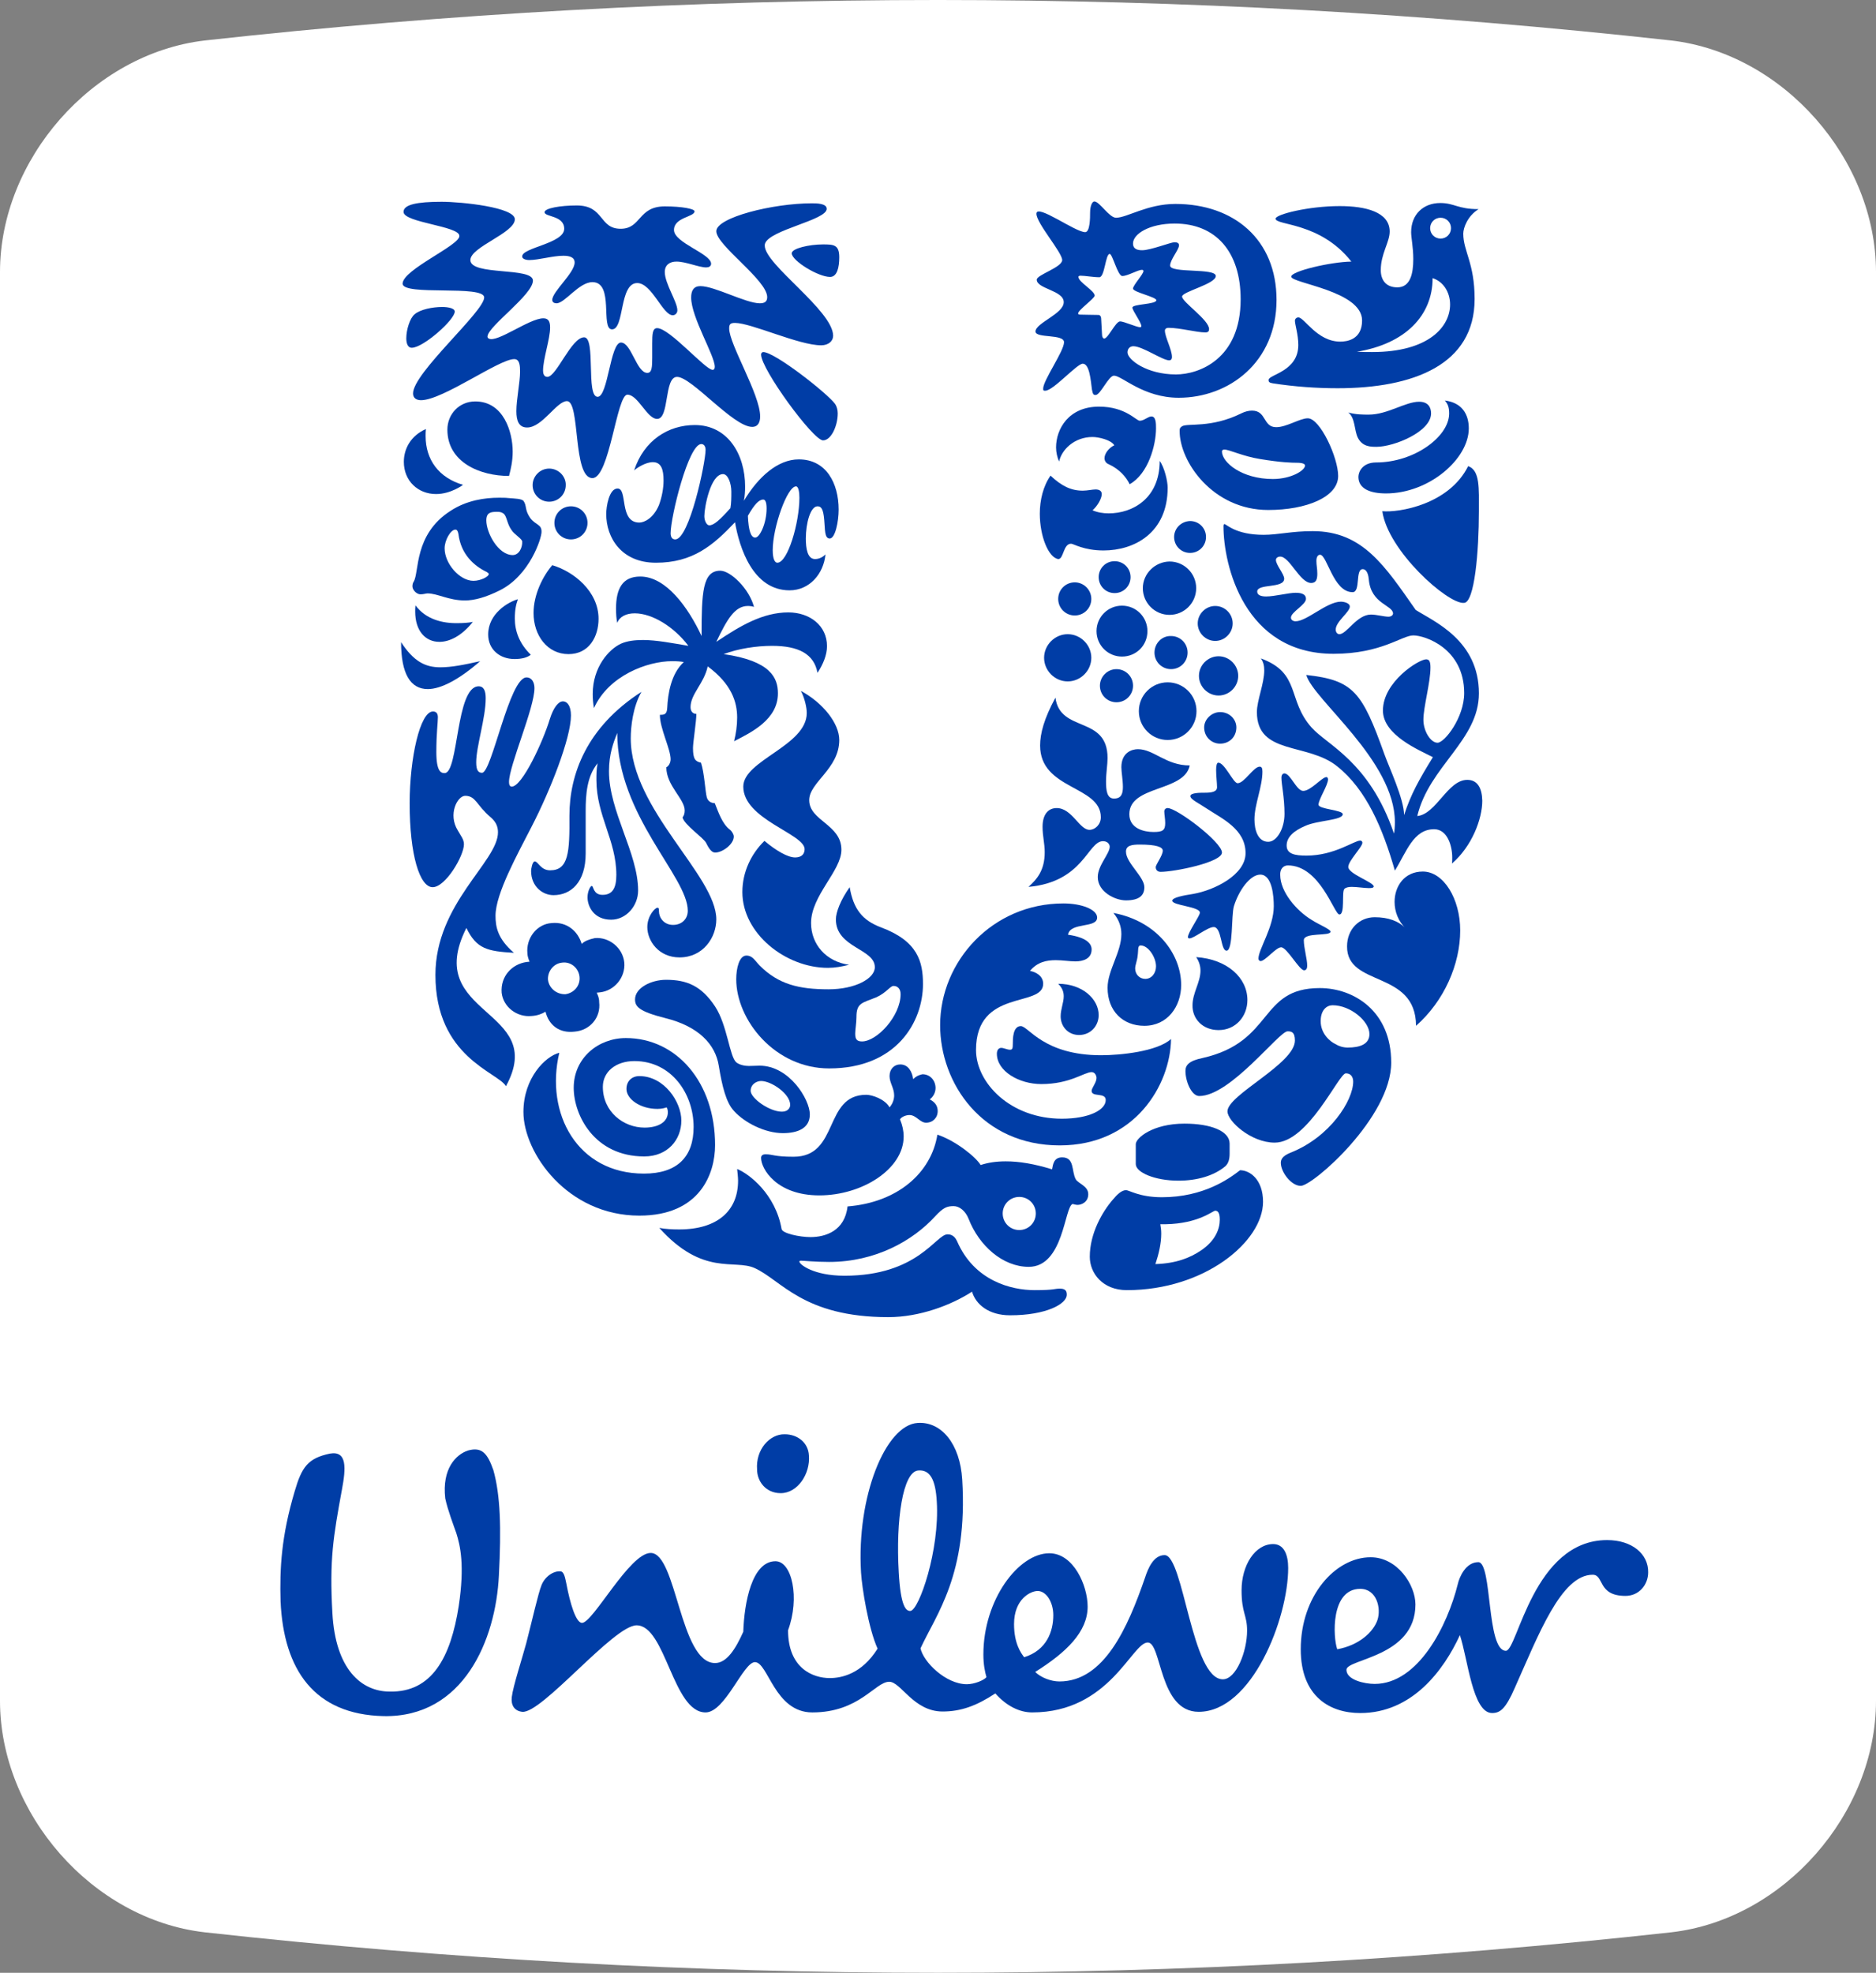 <?xml version="1.0" encoding="utf-8"?>
<!-- Generator: Adobe Illustrator 26.0.2, SVG Export Plug-In . SVG Version: 6.00 Build 0)  -->
<svg version="1.1" id="Calque_1" xmlns="http://www.w3.org/2000/svg" xmlns:xlink="http://www.w3.org/1999/xlink" x="0px" y="0px"
	 viewBox="0 0 61.18 64.33" style="enable-background:new 0 0 61.18 64.33;" xml:space="preserve">
<rect x="0" y="0" width="61.18" height="64.33" fill="#808080" stroke="none"/>
<style type="text/css">
	.st0{fill:#FFFFFF;}
	.st1{opacity:0.35;fill:url(#SVGID_1_);}
	.st2{opacity:0.35;}
	.st3{opacity:0.25;fill:url(#SVGID_00000178197111794299156590000004007663985194200197_);}
	.st4{opacity:0.27;fill:url(#SVGID_00000179604150104320037700000003589759906316489863_);}
	.st5{opacity:0.17;fill:url(#SVGID_00000081639359520208662840000001832667585458186427_);}
	.st6{opacity:0.62;fill:url(#SVGID_00000023272073332603302480000009140448580171076534_);}
	.st7{opacity:0.37;fill:url(#SVGID_00000049916346172538162520000014389346148963814821_);}
	.st8{opacity:0.47;fill:url(#SVGID_00000088848577170143062530000011055352878874404773_);}
	.st9{opacity:0.47;fill:url(#SVGID_00000029742878156388236910000017089767924443928722_);}
	.st10{opacity:0.47;fill:url(#SVGID_00000088817530187950849360000007423921006476331186_);}
	.st11{opacity:0.48;fill:url(#SVGID_00000178168878201005754780000000663880202222389681_);}
	.st12{opacity:0.48;fill:url(#SVGID_00000041258305172898473620000004565897091510889115_);}
	.st13{opacity:0.4;fill:url(#SVGID_00000087376310581506178060000001327290121787868300_);}
	.st14{fill:#3A63A4;}
	.st15{fill:#CCD35F;}
	.st16{fill:#4B4392;}
	.st17{fill:#2CA696;}
	.st18{fill:#D71158;}
	.st19{fill:#F9BB5A;}
	.st20{fill:#EFB349;}
	.st21{fill:#EC6C44;}
	.st22{fill:#25B1A2;}
	.st23{fill:#CB3580;}
	.st24{fill:#F8DC91;}
	.st25{fill:#C2367E;}
	.st26{fill:#289BB9;}
	.st27{fill:#CC1640;}
	.st28{fill:#4069A8;}
	.st29{fill:#EF8054;}
	.st30{fill:#1B9361;}
	.st31{fill:#1E9CC0;}
	.st32{fill:#8E4794;}
	.st33{fill:#F9B958;}
	.st34{fill:#DF0C1A;}
	.st35{fill:#002D74;}
	.st36{fill:#0069A8;}
	.st37{fill:#15A3DD;}
	.st38{fill:#19A3DD;}
	.st39{fill-rule:evenodd;clip-rule:evenodd;fill:#4AA334;}
	.st40{fill-rule:evenodd;clip-rule:evenodd;fill:#FFFFFF;}
	.st41{fill:#263780;}
	.st42{fill:url(#SVGID_00000090259765144609274310000005358216752542727319_);}
	.st43{fill:url(#SVGID_00000150808146610922654730000013383850296894281126_);}
	.st44{fill:url(#SVGID_00000139990813500886137020000002779482047114847398_);}
	.st45{fill:url(#SVGID_00000003079437802363972190000009682682410616161469_);}
	.st46{fill:url(#SVGID_00000031176512206459932410000015763301827802693017_);}
	.st47{fill:url(#SVGID_00000171710438291511432890000006238067057077818295_);}
	.st48{fill:#AFB6BD;}
	.st49{fill:#31295C;}
	.st50{fill:url(#SVGID_00000066511300845762582190000015908938559452850593_);}
	.st51{fill:url(#SVGID_00000060030195840501798500000010146591802087903396_);}
	.st52{fill:url(#SVGID_00000050652821360859464190000000836000302204486576_);}
	.st53{fill:url(#SVGID_00000096021544728329676070000013832330889667624349_);}
	.st54{fill:url(#SVGID_00000109021053941876204090000001896853681747254667_);}
	.st55{fill:url(#SVGID_00000117674231420890226240000013368814019138089610_);}
	.st56{fill:url(#SVGID_00000151501970756619489860000000424518119125902507_);}
	.st57{fill:url(#SVGID_00000032648113279602284430000018137767897620273025_);}
	.st58{fill:url(#SVGID_00000145038792404711421180000012865565806208987582_);}
	.st59{fill:url(#SVGID_00000059267554767336527400000010687389522884104881_);}
	.st60{fill:url(#SVGID_00000002362003379368160620000004694957015289503917_);}
	.st61{fill:url(#SVGID_00000035504729986529596100000005012025552217429673_);}
	.st62{fill:url(#SVGID_00000150813445131261536250000009328580602737397901_);}
	.st63{fill:url(#SVGID_00000006704263005474279670000010410056115918222006_);}
	.st64{fill:#312782;}
	.st65{fill:#6461A8;}
	.st66{fill:#747473;}
	.st67{fill:#CAC9C9;}
	.st68{fill-rule:evenodd;clip-rule:evenodd;fill:#D81A16;stroke:#1D1D1B;stroke-width:0.25;stroke-miterlimit:10;}
	.st69{fill:none;stroke:#1D1D1B;stroke-width:0.25;stroke-miterlimit:10;}
	.st70{fill:#12110C;}
	.st71{fill:#1D1D1B;}
	.st72{fill:#EF8328;}
	.st73{fill:url(#SVGID_00000169558046816397474280000016525359766321926846_);}
	.st74{fill:url(#SVGID_00000048470889466857577910000003646740917162765241_);}
	.st75{fill:url(#SVGID_00000006704433084048262280000014430690785851522186_);}
	.st76{fill:url(#SVGID_00000088818259491092629290000004954461422502130068_);}
	.st77{opacity:0.6;}
	.st78{fill:url(#SVGID_00000012469604371801906370000011111457397783433351_);}
	.st79{fill:url(#SVGID_00000030474334945946531320000016648509701732717757_);}
	.st80{fill:url(#SVGID_00000000905646387136093520000016365984771766752446_);}
	.st81{fill:url(#SVGID_00000166648394503196937040000007229305823990355887_);}
	.st82{fill:url(#SVGID_00000001644575734500031800000014255520941047177881_);}
	.st83{fill:url(#SVGID_00000021089853633170692020000014115744826147741871_);}
	.st84{fill:url(#SVGID_00000065065419471417258490000003976947425098135196_);}
	.st85{fill:url(#SVGID_00000026137439002002803960000002041667874164397463_);}
	.st86{fill:url(#SVGID_00000129903386721194805810000003014356693005232830_);}
	.st87{fill:url(#SVGID_00000127739950970783964560000003639140467528121262_);}
	.st88{fill:url(#SVGID_00000002369692900186525900000008047959173392843442_);}
	.st89{fill:url(#SVGID_00000106834363594623907880000004750001220772118938_);}
	.st90{fill:url(#SVGID_00000115485083370133664350000000473261521956773052_);}
	.st91{fill:#001689;}
	.st92{fill:none;stroke:#001689;stroke-width:0.881;stroke-linecap:round;stroke-linejoin:round;stroke-miterlimit:10;}
	.st93{fill:#0047BA;}
	.st94{fill:#253D90;}
	.st95{fill:#FFDC00;}
	.st96{fill:#0556A3;}
	.st97{fill:#0369B2;}
	.st98{fill:#5DC3F0;}
	.st99{fill:#DF162E;}
	.st100{fill:#39A7DF;}
	.st101{fill:#1B71B6;}
	.st102{fill-rule:evenodd;clip-rule:evenodd;fill:url(#XMLID_00000052808088302476673520000003462598205709851311_);}
	.st103{fill-rule:evenodd;clip-rule:evenodd;fill:url(#XMLID_00000085232933440142439980000014506603346218925744_);}
	.st104{fill:#91BF25;}
	.st105{fill:#FFDA05;}
	.st106{fill:#E00F1A;}
	.st107{fill-rule:evenodd;clip-rule:evenodd;fill:#213A7B;}
	.st108{fill-rule:evenodd;clip-rule:evenodd;}
	.st109{fill-rule:evenodd;clip-rule:evenodd;fill:#E20C30;}
	.st110{fill:#2B7DB9;}
	.st111{fill:#43AC51;}
	.st112{fill-rule:evenodd;clip-rule:evenodd;fill:#034A91;}
	.st113{fill:#005891;}
	.st114{fill:#E3283B;}
	.st115{fill:#004A93;}
	.st116{fill-rule:evenodd;clip-rule:evenodd;fill:#004A93;}
	.st117{fill-rule:evenodd;clip-rule:evenodd;fill:#FFEA20;}
	.st118{fill-rule:evenodd;clip-rule:evenodd;fill:#DF101C;}
	.st119{fill:#2997D4;}
	.st120{fill:#F18A00;}
	.st121{fill:#09111D;}
	.st122{fill:#A72136;}
	.st123{fill:url(#SVGID_00000007389065272387444490000014552310871411072178_);}
	.st124{fill:url(#SVGID_00000080898759511384522370000016469569585542254496_);}
	.st125{fill:url(#SVGID_00000106123327117250303950000012274902465381176192_);}
	.st126{fill:url(#SVGID_00000031905663497578879390000018295746040832449959_);}
	.st127{fill:url(#SVGID_00000032606102492396842660000001419273573120093884_);}
	.st128{fill:url(#SVGID_00000089567777250496879740000005916529656700704144_);}
	.st129{fill:url(#SVGID_00000106864864428840542370000005209339681203622272_);}
	.st130{fill:url(#SVGID_00000002378264873805707980000016694338413015692676_);}
	.st131{fill:#2D2F34;}
	.st132{fill:url(#SVGID_00000050637385782847011480000012626920352144663204_);}
	.st133{fill:url(#SVGID_00000078020386359381609580000005535887312427212174_);}
	.st134{fill:url(#SVGID_00000052099231715788003290000014908441740171605144_);}
	.st135{fill:url(#SVGID_00000019655824453521370040000000062514452647035059_);}
	.st136{fill:#003DA6;}
	.st137{fill-rule:evenodd;clip-rule:evenodd;fill:#0E579F;stroke:#FFFFFF;stroke-width:1;stroke-miterlimit:2.613;}
	.st138{fill-rule:evenodd;clip-rule:evenodd;fill:#FFFFFF;stroke:#FFFFFF;stroke-width:0.216;stroke-miterlimit:2.613;}
	.st139{fill:#1766AD;}
	.st140{fill:#7EB828;}
	.st141{fill:#0D9E39;}
	.st142{fill:#7CB62C;}
	.st143{fill-rule:evenodd;clip-rule:evenodd;fill:#00A0DF;}
	
		.st144{clip-path:url(#SVGID_00000171696880668808367290000002260318676227310513_);fill-rule:evenodd;clip-rule:evenodd;fill:#8CCFF1;}
	
		.st145{clip-path:url(#SVGID_00000171696880668808367290000002260318676227310513_);fill-rule:evenodd;clip-rule:evenodd;fill:#C3E4F5;}
	
		.st146{clip-path:url(#SVGID_00000171696880668808367290000002260318676227310513_);fill-rule:evenodd;clip-rule:evenodd;fill:#FFFFFF;}
	.st147{clip-path:url(#SVGID_00000171696880668808367290000002260318676227310513_);}
	.st148{fill:#83CEEA;}
	.st149{fill-rule:evenodd;clip-rule:evenodd;fill:#65B2E8;}
	.st150{fill-rule:evenodd;clip-rule:evenodd;fill:#0C68AE;}
	.st151{fill-rule:evenodd;clip-rule:evenodd;fill:#00205C;}
	.st152{fill:#00A0DF;}
	.st153{fill:#00205C;}
	.st154{clip-path:url(#SVGID_00000169520248454399476090000013287089193035806609_);}
	.st155{fill:#29A43B;}
	.st156{fill:#BFE1F4;}
	.st157{fill:#D2E9F7;}
	.st158{fill:#444592;}
	.st159{fill:#BBA26A;}
	.st160{fill:#ACB217;}
	.st161{fill:url(#SVGID_00000017506867448002065350000014130916508934495408_);}
	.st162{fill-rule:evenodd;clip-rule:evenodd;fill:#211F1F;}
	.st163{fill:url(#SVGID_00000139983997937368860500000010645719930025439649_);}
	.st164{fill:url(#SVGID_00000044872227757590069540000015882843947919743630_);}
	.st165{fill:url(#SVGID_00000176042969175978985840000008094274424657946815_);}
	.st166{fill:url(#SVGID_00000055691867900753930100000008486685929378508947_);}
	.st167{fill:url(#SVGID_00000110457907247246073500000004490283204711059346_);}
	.st168{fill:url(#SVGID_00000026129132640011037740000014401773462949074076_);}
	.st169{fill:url(#SVGID_00000122693002456500713570000000352494667325286052_);}
	.st170{fill:url(#SVGID_00000099632423047710340190000012223713204730182077_);}
	.st171{fill:url(#SVGID_00000132071915045821224420000010689281754572021683_);}
	.st172{fill:url(#SVGID_00000176038400421033056970000009572710356559899571_);}
	.st173{fill:url(#SVGID_00000027570073137208852050000018057992753880794505_);}
	.st174{fill:url(#SVGID_00000007386856710978293320000006331643306487079350_);}
	.st175{fill:url(#SVGID_00000006697408095425420260000008623235782241263009_);}
	.st176{fill:url(#SVGID_00000068646248565713323530000002557478272154277766_);}
	.st177{fill:url(#SVGID_00000110428990350272633720000008917146518811310510_);}
	.st178{fill:url(#SVGID_00000011725320576280274710000017089344357758273433_);}
	.st179{fill:url(#SVGID_00000009570185519940718080000011560816526679738032_);}
	.st180{fill:url(#SVGID_00000067940343674292878260000000182770883895387066_);}
	.st181{fill:url(#SVGID_00000096747968913625801700000011127761074956113543_);}
	.st182{fill:url(#SVGID_00000175299480293378409800000005416042091282347675_);}
	.st183{fill:url(#SVGID_00000016758784343444524480000010589474353600997528_);}
	.st184{fill:url(#SVGID_00000005979264570184066640000005723981171142930099_);}
	.st185{fill:url(#SVGID_00000074435540654003780490000016374599374839285406_);}
	.st186{fill:url(#SVGID_00000182501666322559198230000013474412319318578319_);}
	.st187{fill:url(#SVGID_00000106857017622011383120000016748977063235805855_);}
	.st188{fill:url(#SVGID_00000049206645028146101190000006632127574223752576_);}
	
		.st189{clip-path:url(#SVGID_00000125562045321852273000000014719807248817084850_);fill:url(#SVGID_00000102527950442729228140000005382090588374748546_);}
	.st190{fill:url(#SVGID_00000106860238500381624890000011821033000282856374_);}
	.st191{fill:url(#SVGID_00000085931981800283698360000010141970730976622482_);}
	.st192{fill:url(#SVGID_00000124848782232220944120000008088967747396304801_);}
	.st193{fill:url(#SVGID_00000032633963872231331450000002598007759332874378_);}
	.st194{fill-rule:evenodd;clip-rule:evenodd;fill:url(#SVGID_00000142176472156231304870000003440854302299778469_);}
	.st195{fill:#F6F0F3;}
	.st196{fill:#F8F4F6;}
	.st197{fill:#FFFCFD;}
	.st198{fill:#0F4D80;}
	.st199{fill:#2F93D1;}
	.st200{display:none;}
	.st201{display:inline;fill:#0F4D80;}
	.st202{display:inline;fill:#2F93D1;}
	.st203{display:inline;fill:#FFFFFF;}
	.st204{opacity:0.3;}
	.st205{fill:#65A1D7;}
	.st206{fill:#E63922;}
	.st207{fill:#33712F;}
	.st208{fill:#509BD5;}
	.st209{fill:#2C88C7;}
	.st210{fill:#A9DBF7;}
	.st211{fill:#EEB68A;}
	.st212{fill:#FBD3AD;}
	.st213{fill:#270C12;}
	.st214{fill:#230A10;}
	.st215{fill:#A2403B;}
	.st216{fill:#C1665D;}
	.st217{fill:#DFECF8;}
	.st218{fill:#411017;}
	.st219{fill:#262626;}
	.st220{opacity:0.47;}
	.st221{fill:#FAD8D5;}
	.st222{fill:#FBE1DE;}
	.st223{fill:#EA808C;}
	.st224{fill:#C9E7F7;}
	.st225{fill:#E5F3FD;}
	.st226{fill:#FDEEEE;}
	.st227{fill:#F7C7C9;}
	.st228{fill:#ECF6F7;}
	.st229{fill:#A0D0F1;}
	.st230{fill:#97C7EC;}
	.st231{fill:#9ECFF1;}
	.st232{fill:#E8F4F6;}
	.st233{fill:#BEE3F5;}
	.st234{fill:#D7EDF6;}
	.st235{fill:#ED705B;}
	.st236{fill:#F9C9BA;}
	.st237{fill:#8BC5EC;}
	.st238{fill:#F5AC9B;}
	.st239{fill:#F1907E;}
	.st240{fill:#D6EDF6;}
	.st241{fill:#4B8739;}
	.st242{fill:#F39B8B;}
	.st243{fill:#C5D4E1;}
	.st244{fill:#F29A9C;}
	.st245{fill:#3C3C3B;}
	.st246{fill:#EE808D;}
	.st247{fill:#187FB9;}
	.st248{fill:#2EA8E0;}
	.st249{fill:#80CEF4;}
	.st250{fill:#BDE3F6;}
	.st251{fill:#EA5B2B;}
	.st252{fill:#E73F2F;}
	.st253{opacity:0.26;fill:#D3B0D4;}
	.st254{fill:url(#SVGID_00000160903280451333628630000013152453749578190990_);}
	.st255{fill:#B7553B;}
	.st256{fill:#E63924;}
	.st257{fill:#441943;}
	.st258{fill:#281028;}
	.st259{fill:#8BCAB9;}
	.st260{fill:#D9271B;}
	.st261{fill:#FCE7E5;}
	.st262{fill:#A9D7CF;}
	.st263{fill:url(#SVGID_00000135688788581659236550000014558134949860353958_);}
	.st264{fill:url(#SVGID_00000011018699010315589850000010499344182823558021_);}
	.st265{fill:url(#SVGID_00000076575208916901680650000000708591257128001929_);}
	.st266{opacity:0.26;fill:#A2403B;}
	.st267{fill:#6E4594;}
	.st268{fill:#B65650;}
	.st269{fill:url(#SVGID_00000116915644559285454390000001574303380536955010_);}
	.st270{fill:#454545;}
	.st271{fill:#A7D9F5;}
	.st272{fill:#24212E;}
	.st273{fill:#6D1B0F;}
	.st274{fill:#3E4055;}
	.st275{fill:#3E4052;}
	.st276{fill:#77491E;}
	.st277{fill:#474A5E;}
	.st278{fill:#24222D;}
	.st279{fill:#D6D6D6;}
	.st280{fill:#F8C6BD;}
	.st281{fill:#3F292A;}
	.st282{fill:#E7E8EC;}
	.st283{fill:#F9D3CA;}
	.st284{fill:#E9B9A6;}
	.st285{fill:#0E0C09;}
	.st286{fill:#CCDADA;}
	.st287{fill:#EDBDAA;}
	.st288{fill:#535459;}
	.st289{fill:#929497;}
	.st290{fill:#3164AC;}
	.st291{fill:#D53939;}
	.st292{fill:#313134;}
	.st293{fill:url(#SVGID_00000163035743898389339430000003736565413015689127_);}
	.st294{fill:url(#SVGID_00000024708954543837161830000003006867170081095609_);}
	.st295{fill:url(#SVGID_00000022553406932243749400000018150355443072427177_);}
	.st296{fill:#E6E7E7;}
	.st297{clip-path:url(#SVGID_00000132082596833927433380000012067466710706060705_);}
	.st298{fill:#F7F6F6;}
	.st299{fill:#0E4D80;}
	.st300{opacity:0.31;}
	.st301{opacity:0;}
	.st302{fill:#010100;}
	.st303{opacity:4.653465e-03;}
	.st304{opacity:9.306931e-03;}
	.st305{opacity:0.014;}
	.st306{opacity:0.019;}
	.st307{opacity:0.023;}
	.st308{opacity:0.028;}
	.st309{opacity:0.033;}
	.st310{opacity:0.037;}
	.st311{opacity:0.042;}
	.st312{opacity:0.046;}
	.st313{opacity:0.051;}
	.st314{opacity:0.056;}
	.st315{opacity:0.06;}
	.st316{opacity:0.065;}
	.st317{opacity:0.07;}
	.st318{opacity:0.074;}
	.st319{opacity:0.079;}
	.st320{opacity:0.084;}
	.st321{opacity:0.088;}
	.st322{opacity:0.093;}
	.st323{opacity:0.098;}
	.st324{opacity:0.102;}
	.st325{opacity:0.107;}
	.st326{opacity:0.112;}
	.st327{opacity:0.116;}
	.st328{opacity:0.121;}
	.st329{opacity:0.126;}
	.st330{opacity:0.13;}
	.st331{opacity:0.135;}
	.st332{opacity:0.14;}
	.st333{opacity:0.144;}
	.st334{opacity:0.149;}
	.st335{opacity:0.154;}
	.st336{opacity:0.158;}
	.st337{opacity:0.163;}
	.st338{opacity:0.168;}
	.st339{opacity:0.172;}
	.st340{opacity:0.177;}
	.st341{opacity:0.181;}
	.st342{opacity:0.186;}
	.st343{opacity:0.191;}
	.st344{opacity:0.195;}
	.st345{opacity:0.2;}
	.st346{opacity:0.205;}
	.st347{opacity:0.209;}
	.st348{opacity:0.214;}
	.st349{opacity:0.219;}
	.st350{opacity:0.223;}
	.st351{opacity:0.228;}
	.st352{opacity:0.233;}
	.st353{opacity:0.237;}
	.st354{opacity:0.242;}
	.st355{opacity:0.247;}
	.st356{opacity:0.251;}
	.st357{opacity:0.256;}
	.st358{opacity:0.261;}
	.st359{opacity:0.265;}
	.st360{opacity:0.27;}
	.st361{opacity:0.275;}
	.st362{opacity:0.279;}
	.st363{opacity:0.284;}
	.st364{opacity:0.288;}
	.st365{opacity:0.293;}
	.st366{opacity:0.298;}
	.st367{opacity:0.302;}
	.st368{opacity:0.307;}
	.st369{opacity:0.312;}
	.st370{opacity:0.316;}
	.st371{opacity:0.321;}
	.st372{opacity:0.326;}
	.st373{opacity:0.33;}
	.st374{opacity:0.335;}
	.st375{opacity:0.34;}
	.st376{opacity:0.344;}
	.st377{opacity:0.349;}
	.st378{opacity:0.354;}
	.st379{opacity:0.358;}
	.st380{opacity:0.363;}
	.st381{opacity:0.368;}
	.st382{opacity:0.372;}
	.st383{opacity:0.377;}
	.st384{opacity:0.382;}
	.st385{opacity:0.386;}
	.st386{opacity:0.391;}
	.st387{opacity:0.396;}
	.st388{opacity:0.4;}
	.st389{opacity:0.405;}
	.st390{opacity:0.409;}
	.st391{opacity:0.414;}
	.st392{opacity:0.419;}
	.st393{opacity:0.423;}
	.st394{opacity:0.428;}
	.st395{opacity:0.433;}
	.st396{opacity:0.437;}
	.st397{opacity:0.442;}
	.st398{opacity:0.447;}
	.st399{opacity:0.451;}
	.st400{opacity:0.456;}
	.st401{opacity:0.461;}
	.st402{opacity:0.465;}
	.st403{fill:url(#SVGID_00000036226094881035352730000016166925864152563847_);}
	.st404{fill:url(#SVGID_00000078037852372613661700000001696215093209994647_);}
	.st405{fill:url(#SVGID_00000137827031511856053590000015460140574018487684_);}
	.st406{fill:#C6A295;}
	.st407{fill:#EFC5B3;}
	.st408{fill:#121214;}
	.st409{fill:#BBBDBE;}
	.st410{fill:#863C13;}
	.st411{fill:#B96117;}
	.st412{fill:#EF8118;}
	.st413{fill:#BA5817;}
	.st414{fill:#6D6F71;}
	.st415{fill:#E21D26;}
	.st416{fill:#2C5E84;}
	.st417{fill:#9C251F;}
	.st418{fill:url(#SVGID_00000142160882530747640930000001762715666034208654_);}
	.st419{fill:#1C374E;}
	.st420{fill:#2B4E68;}
	.st421{opacity:0.3;fill:#121214;}
	.st422{fill:url(#SVGID_00000069385416132723716560000004067622379774012568_);}
	.st423{fill:url(#SVGID_00000136377804674636751600000014964623446207179146_);}
	.st424{fill:url(#SVGID_00000152951099212990029800000015398085174242854333_);}
	.st425{fill:url(#SVGID_00000073720457478451965850000017115879715902165662_);}
	.st426{fill:url(#SVGID_00000092424329874019702510000013937494652043696261_);}
	.st427{fill:url(#SVGID_00000147200639677910238510000011872862528979992723_);}
	.st428{fill:#0C0C0C;}
	.st429{fill:#603914;}
	.st430{fill:#E86821;}
	.st431{fill:#171717;}
	.st432{fill:#663F30;}
	.st433{fill:url(#SVGID_00000027570976539711378460000006865207320843019957_);}
	.st434{fill:url(#SVGID_00000150820070629450865990000014143584409932151721_);}
	.st435{fill:url(#SVGID_00000085245816336477096320000006498301813423546514_);}
	.st436{fill:url(#SVGID_00000152254883129373386340000013535679676686256303_);}
	.st437{fill:url(#SVGID_00000047759130733041110380000008299908716601114517_);}
	.st438{fill:url(#SVGID_00000075878087609480892070000002492791642064784259_);}
	.st439{fill:url(#SVGID_00000015339252513947158030000009510289707072843960_);}
	.st440{fill:url(#SVGID_00000093174642383555898090000004429442489853845149_);}
	.st441{fill:url(#SVGID_00000013890929837834414870000002161243261763413932_);}
	.st442{fill:url(#SVGID_00000161599242890254814280000011195007985925569684_);}
	.st443{fill:url(#SVGID_00000072977916201334420670000012316531700210061189_);}
	.st444{fill:url(#SVGID_00000093884575963599239090000017010845026141609362_);}
	.st445{fill:url(#SVGID_00000142148939701069340430000000020954703077477538_);}
	.st446{fill:url(#SVGID_00000048502007538110651530000018324440991403315123_);}
	.st447{fill:url(#SVGID_00000139981217208486679100000005953048322729987739_);}
	.st448{fill:url(#SVGID_00000020370067781023567520000007877018938933140357_);}
	.st449{fill:url(#SVGID_00000042711857521095962080000015603471342755745203_);}
	.st450{fill:url(#SVGID_00000061449724479104111000000009183995742116512441_);}
	.st451{fill:#B7B7B7;}
	.st452{fill:#112134;}
	.st453{fill:#414042;}
	.st454{fill:#221E20;}
	.st455{fill:#131313;}
	.st456{fill:#202020;}
	.st457{fill:#915E33;}
	.st458{fill:#57391E;}
	.st459{fill:#F39519;}
	.st460{fill:#F4B305;}
	.st461{fill:#C4C3C3;}
	.st462{fill:#A5A4A5;}
	.st463{fill:#888989;}
	.st464{fill:#242424;}
	.st465{fill:#6E4827;}
	.st466{opacity:0.184;fill:#24222D;}
	.st467{fill:#A0A4BB;}
	.st468{opacity:0.184;fill:#999AB6;}
	.st469{fill:#D9E3E3;}
	.st470{fill:#FAD5CB;}
	.st471{opacity:0.184;fill:#24212E;}
	.st472{fill:#844013;}
	.st473{fill:#F8B777;}
	.st474{fill:#3576AB;}
	.st475{fill:#A2A1A1;}
	.st476{fill:#754C29;}
	.st477{fill:#B3DFF1;}
	.st478{fill:#80A5A5;}
	.st479{fill:#EAAE93;}
	.st480{fill:#00657E;}
	.st481{fill:#382E22;}
	.st482{fill:#157288;}
	.st483{fill:#A42916;}
	.st484{fill:#D43216;}
	.st485{fill:#E5A082;}
	.st486{fill:#B23318;}
	.st487{fill:#843E1E;}
	.st488{fill:#EDBEA8;}
	.st489{fill:#E94E49;}
	.st490{fill:#E3E4E3;}
	.st491{fill:#B9B9B9;}
	.st492{fill:#868787;}
	.st493{fill:url(#XMLID_00000062152973614691956850000016140758612548679853_);}
	.st494{fill:#989898;}
	.st495{fill:url(#XMLID_00000044866033276275480470000009634196374271808662_);}
	.st496{fill:#EEECEB;}
	.st497{fill:#D5D5D5;}
	.st498{fill:url(#XMLID_00000021078430925086460930000004224166831279364231_);}
	.st499{fill:url(#XMLID_00000049216624953419371110000016268965757668820665_);}
	.st500{fill:url(#XMLID_00000175302411158951716210000003548091299265587608_);}
	.st501{fill:url(#XMLID_00000001662878646943338430000016608577211858579362_);}
	.st502{fill:url(#XMLID_00000164516242455266593770000001830849867580379304_);}
	.st503{fill:url(#XMLID_00000020392305311653640120000010105325514910252162_);}
	.st504{fill:url(#XMLID_00000046341472309528975860000005943040847529526919_);}
	.st505{fill:url(#XMLID_00000000191466206786257030000007988868641419095455_);}
	.st506{fill:url(#XMLID_00000070817225800396123650000000326633854649033117_);}
	.st507{fill:url(#XMLID_00000183966932570272871630000002713336251089494182_);}
	.st508{fill:url(#XMLID_00000139255214885812215360000004719360044266112928_);}
	.st509{fill:url(#XMLID_00000140713179343072528470000000696199190633706393_);}
	.st510{fill:url(#XMLID_00000167397086189068383710000005583843043582741637_);}
	.st511{fill:url(#XMLID_00000115490077970754048140000007692350662987469225_);}
	.st512{fill:url(#XMLID_00000159444745548156043340000004905585107300016282_);}
	.st513{fill:url(#XMLID_00000053530243323401318560000018175271643433991077_);}
	.st514{fill:url(#XMLID_00000020370945631460260580000009829101865742948229_);}
	.st515{fill:url(#XMLID_00000006666450261609226560000005192561469351000965_);}
	.st516{fill:url(#XMLID_00000068638020712140120330000008777834922517611436_);}
	.st517{fill:url(#XMLID_00000169524163237640184440000015582887557162845829_);}
	.st518{fill:url(#XMLID_00000029763177839646856680000015035382439942778035_);}
	.st519{fill:url(#XMLID_00000005256387959760564320000011470951731388573827_);}
	.st520{fill:url(#XMLID_00000088093725485017805740000017639923156593457832_);}
	.st521{fill:url(#XMLID_00000112620472757719836020000006432246093638594718_);}
	.st522{fill:url(#XMLID_00000093870210175532694140000009928290049442719891_);}
	.st523{fill:url(#XMLID_00000025444225852305978040000004835268002049103505_);}
	.st524{fill:url(#XMLID_00000170971321194403733840000008599080485485156270_);}
	.st525{fill:url(#XMLID_00000087413021779866012730000005838863893123019397_);}
	.st526{fill:url(#XMLID_00000183964124951612197020000014343890936932273843_);}
	.st527{fill:url(#XMLID_00000010992176268427808740000017056645302739028612_);}
	.st528{fill:url(#XMLID_00000010305039424093546300000007109382546830604958_);}
	.st529{fill:url(#XMLID_00000146464876445412417230000012805275446583138195_);}
	.st530{fill:url(#XMLID_00000158013704763840563200000006314465898928007564_);}
	.st531{fill:url(#XMLID_00000018960015524710544230000003386779144209880978_);}
	.st532{fill:url(#XMLID_00000102534522609009116030000009689781872216138669_);}
	.st533{fill:url(#XMLID_00000099640550509603594570000017650475220165267133_);}
	.st534{fill:url(#XMLID_00000176034709976458439940000016309404894189531290_);}
	.st535{fill:url(#XMLID_00000005225671353300202760000013685108694520957884_);}
	.st536{fill:url(#XMLID_00000119805009330880444310000006842570593871384217_);}
	.st537{fill:url(#XMLID_00000169545621137129512160000012611373463479468673_);}
	.st538{fill:url(#XMLID_00000058570522517167295000000005125316843044137654_);}
	.st539{fill:url(#XMLID_00000059287903060170959630000011024696226053548968_);}
	.st540{fill:url(#XMLID_00000124846498418953709720000001436401979970364562_);}
	.st541{fill:url(#XMLID_00000105403163720877224280000011981573915875934141_);}
	.st542{fill:url(#XMLID_00000039845581899976719900000003079109929043280538_);}
	.st543{fill:url(#XMLID_00000021088813529236899790000018241947779319578804_);}
	.st544{fill:url(#XMLID_00000147929378950090345210000002475503100506222775_);}
	.st545{fill:url(#XMLID_00000168824304850673850670000007780553013807532438_);}
	.st546{fill:url(#XMLID_00000047026363968729397960000006758744582826369449_);}
	.st547{fill:url(#XMLID_00000176762628289011113790000014306938243320788121_);}
	.st548{fill:url(#XMLID_00000058573670126976938970000008615983630229854143_);}
	.st549{fill:url(#XMLID_00000019669554514519983940000009835983438380863383_);}
	.st550{fill:url(#XMLID_00000124126865222512406140000018273029385593707431_);}
	.st551{fill:url(#XMLID_00000084491028874694572700000013227319565607629743_);}
	.st552{fill:url(#XMLID_00000054948092716601371550000017788185266557110451_);}
	.st553{fill:url(#XMLID_00000158007975148442249010000016497979401537765286_);}
	.st554{fill:url(#XMLID_00000112602264557381857940000017937824897663168156_);}
	.st555{fill:url(#XMLID_00000138535831455136193980000000860010270455850897_);}
	.st556{fill:url(#XMLID_00000107578273588061305410000004485084142217272485_);}
	.st557{fill:url(#XMLID_00000147200666844308656470000017462276222063328139_);}
	.st558{fill:url(#XMLID_00000146495945372000301740000012386301086734162063_);}
	.st559{fill:url(#XMLID_00000081642767212910990110000004096424591297451438_);}
	.st560{fill:url(#XMLID_00000081646130181144681860000013473613505229151625_);}
	.st561{fill:url(#XMLID_00000093160375565868307190000004175904511425643417_);}
	.st562{fill:url(#XMLID_00000142882867753395875120000008142749303962592931_);}
	.st563{fill:url(#XMLID_00000078724184571189471470000013417056788710349197_);}
	.st564{fill:url(#XMLID_00000161599349621850680580000007988933157821426857_);}
	.st565{fill:url(#XMLID_00000072960571959068844360000002031515727550743681_);}
	.st566{fill:url(#XMLID_00000065795026485609499540000007804694863984985526_);}
	.st567{fill:url(#XMLID_00000014599196617092269120000013182892994336830358_);}
	.st568{fill:url(#XMLID_00000109021120207187656460000008892137271089916302_);}
	.st569{fill:url(#XMLID_00000126283023844329078880000016776081039540531338_);}
	.st570{fill:url(#XMLID_00000015334799043418845650000006740782692776347269_);}
	.st571{fill:url(#XMLID_00000160908056278570761770000013789247334971705749_);}
	.st572{fill:url(#XMLID_00000102543065492120798450000013473503901670663064_);}
	.st573{fill:url(#XMLID_00000049195261094797723290000007800071524800423581_);}
	.st574{fill:url(#XMLID_00000151508790651502201890000010206078261149066156_);}
	.st575{fill:url(#XMLID_00000120533857382956352800000011238833524044887999_);}
	.st576{fill:url(#XMLID_00000170238109459416686430000008749689526886718891_);}
	.st577{fill:url(#XMLID_00000080196853686541798230000016255896997328181396_);}
	.st578{fill:url(#XMLID_00000105401231856785091630000015557324899568877737_);}
	.st579{fill:url(#XMLID_00000005980899686576680010000008164987624167465399_);}
	.st580{fill:url(#XMLID_00000044893848599640433220000001217313857694503607_);}
	.st581{fill:url(#XMLID_00000147213972553665617790000013060545872372622209_);}
	.st582{fill:url(#XMLID_00000063625127604821796040000014144732120530640810_);}
	.st583{fill:url(#XMLID_00000134251347830505915510000003333398111329503149_);}
	.st584{fill:url(#XMLID_00000070104910734112523180000000577357307547535799_);}
	.st585{fill:url(#XMLID_00000105417867224054409170000012410625139009060999_);}
	.st586{fill:url(#XMLID_00000176763304466313244410000006295912789859784116_);}
	.st587{fill:url(#XMLID_00000070836000908048947140000000608643168377610899_);}
	.st588{fill:url(#XMLID_00000130637433766865030200000016417943644425294749_);}
	.st589{fill:url(#XMLID_00000158721180106330791000000018274995777638733443_);}
	.st590{fill:url(#XMLID_00000041281404653078297350000014708822108013980860_);}
	.st591{fill:url(#XMLID_00000095308592522558687880000012331274640892419979_);}
	.st592{fill:url(#XMLID_00000057855658764423514600000007297324341152337025_);}
	.st593{fill:url(#XMLID_00000050661899740184085330000005185022204184457124_);}
	.st594{fill:url(#XMLID_00000084504290299209273160000001872359177238053816_);}
	.st595{fill:url(#XMLID_00000003786542674422432650000012232472466462325430_);}
	.st596{fill:url(#XMLID_00000129899787305414104150000016826223229671627192_);}
	.st597{fill:url(#XMLID_00000158723502205295790060000014993764724706243200_);}
	.st598{fill:#FCFDFF;}
	.st599{fill:#757576;}
	.st600{fill:#D4D3D3;}
	.st601{fill:#E2E4E0;}
	.st602{fill:#B5B4B4;}
	.st603{fill:#908F8A;}
	.st604{fill:#F6F6F5;}
	.st605{fill:#3E4046;}
	.st606{fill:#525557;}
	.st607{fill:#E1E2E2;}
	.st608{fill:#E8E9EA;}
	.st609{fill:#2B2E35;}
	.st610{fill:#64666B;}
	.st611{fill:url(#XMLID_00000112600876638656859420000015346694921170325691_);}
	.st612{fill:#F0F0F0;}
	.st613{fill:#757779;}
	.st614{fill:#191B22;}
	.st615{fill:#14181E;}
	.st616{fill:#11141A;}
	.st617{fill:#DAEBE7;}
	.st618{fill:#7F8082;}
	.st619{fill:#A7B3B4;}
	.st620{fill:#3C575C;}
	.st621{fill:#CED6D6;}
	.st622{fill:#1A3A66;}
	.st623{fill:#2887C4;}
	.st624{fill:#66C3D8;}
	.st625{fill:#07282F;}
	.st626{fill:#8B9B9D;}
	.st627{fill:#72888C;}
	.st628{fill:#7F1710;}
	.st629{fill:#C3253D;}
	.st630{fill:#D9648A;}
	.st631{fill:#A24817;}
	.st632{fill:#DAA802;}
	.st633{fill:#EEB219;}
	.st634{fill:#424242;}
	.st635{fill:#474646;}
	.st636{fill:#AAB545;}
	.st637{fill:#C17D11;}
	.st638{fill:#CACCD2;}
	.st639{fill:#B6BCC6;}
	.st640{fill:#353842;}
	.st641{fill:#585C64;}
	.st642{fill:#454852;}
	.st643{fill:#62656C;}
	.st644{fill:#72757B;}
	.st645{fill:#3A3D42;}
	.st646{fill:#494D53;}
	.st647{fill:#161A24;}
	.st648{fill:#4C4F58;}
	.st649{fill:#666970;}
	.st650{fill:#7F7F83;}
	.st651{fill:#383C40;}
	.st652{fill:#1E222B;}
	.st653{fill:url(#XMLID_00000153695741002860828390000011407276762606647936_);}
	.st654{fill:#3D4049;}
	.st655{fill:url(#XMLID_00000042010371514808391320000018316254866868220305_);}
	.st656{fill:#30333C;}
	.st657{fill:#474D57;}
	.st658{fill:#75787F;}
	.st659{fill:#2F7E9D;}
	.st660{fill:#6DC0B2;}
	.st661{fill:url(#XMLID_00000094608605246959196260000013073211169796206246_);}
	.st662{fill:#F1F8FA;}
	.st663{fill:url(#XMLID_00000000201729741440052890000006409204571807787681_);}
	.st664{fill:url(#XMLID_00000158727873126971487120000010736752575647687596_);}
	.st665{fill:#ECF6F9;}
	.st666{fill:url(#XMLID_00000054985277353564034260000003633324923774792614_);}
	.st667{fill:url(#XMLID_00000046336867180895884310000012835879950493210277_);}
	.st668{fill:#CFE4F1;}
	.st669{fill:#DADADA;}
	.st670{fill:#D32D16;}
	.st671{fill:#176581;}
	.st672{fill:#9ED1F2;}
	.st673{fill:#1B222D;}
	.st674{fill:#EBE9EA;}
	.st675{fill:#C9CED5;}
	.st676{fill:#E1E0E0;}
	.st677{fill:#E7E6E6;}
	.st678{fill:#E8E7E7;}
	.st679{fill:#BFCBDD;}
	.st680{fill:#9D958F;}
	.st681{fill:#FFDC04;}
	.st682{fill:#B21828;}
	.st683{fill:#D8408F;}
	.st684{fill:#574997;}
	.st685{fill:#356AB1;}
	.st686{fill:#45B3E7;}
	.st687{fill:#2D8A36;}
	.st688{fill:#D0CFD0;}
	.st689{fill:#98A88B;}
	.st690{fill:#F8E825;}
	.st691{fill:#CB1333;}
	.st692{fill:url(#XMLID_00000110430701652861832500000000025464479988265375_);}
	.st693{fill:#0B0E18;}
	.st694{fill:#40424A;}
	.st695{fill:url(#XMLID_00000138541700443245086260000012024622521689161346_);}
	.st696{fill:#71757D;}
	.st697{fill:#C2C2C4;}
	.st698{fill:url(#XMLID_00000095340847144766954100000006287862216911059368_);}
	.st699{fill:#9DA094;}
	.st700{fill:#D4D4D4;}
	.st701{fill:url(#XMLID_00000039825433352550152410000004690013126732813962_);}
	.st702{fill:url(#XMLID_00000016052398163536329280000005323937895956674493_);}
	.st703{fill:#E8E8E8;}
	.st704{fill:#15120B;}
	.st705{fill:#4C4842;}
	.st706{fill:#74AEDF;}
	.st707{fill:#413D3F;}
	.st708{fill:#48494A;}
	.st709{fill:#080504;}
	.st710{fill:#4E4D4D;}
	.st711{fill:#A1A0A0;}
	.st712{fill:#FBEEF5;}
	.st713{fill:#BFBEBE;}
	.st714{fill:#015A64;}
	.st715{fill:#B81818;}
	.st716{fill:#8C811D;}
	.st717{fill:#03709B;}
	.st718{fill:#E74B1E;}
	.st719{fill:#F2B000;}
	.st720{fill:#E33335;}
	.st721{fill:#F8F09C;}
	.st722{fill:#FAEF81;}
	.st723{fill:#E7A8CB;}
	.st724{fill:#CD90BE;}
	.st725{fill:#847A73;}
	.st726{fill:#CCCBCB;}
	.st727{fill:#EDECEC;}
	.st728{fill:#9D9D9D;}
	.st729{fill:#EFEFEF;}
	.st730{fill:#4F525A;}
	.st731{fill:#E15C48;}
	.st732{fill:url(#XMLID_00000103967623363158913380000013338994144968528265_);}
	.st733{fill:url(#XMLID_00000180364497772569590220000012155693438568490905_);}
	.st734{fill:url(#XMLID_00000016797970114711863450000003918166246982136201_);}
	.st735{fill:url(#XMLID_00000010999390104267462650000017650169592689761976_);}
	.st736{fill:url(#XMLID_00000182528253223325537090000005148074803350770609_);}
	.st737{fill:#9E9D9D;}
	.st738{fill:#9DCBEF;}
	.st739{fill:#010000;}
	.st740{fill:url(#SVGID_00000128469864823550104950000005363162795696902568_);}
	.st741{fill:url(#SVGID_00000035526880131932760820000002588334348660170140_);}
	.st742{fill:url(#SVGID_00000117656259638166976960000017173648181670505354_);}
	.st743{fill:#D2D2D2;}
	.st744{fill:#232C35;}
	.st745{fill:#E39470;}
	.st746{fill:url(#XMLID_00000160150612840963601800000007214020919545546687_);}
	.st747{fill:#9DA6AC;}
	.st748{fill:#72979F;}
	.st749{fill:#96A1AB;}
	.st750{fill:#5F7887;}
	.st751{fill:#CC1B31;}
	.st752{fill:url(#XMLID_00000068650100938147623440000002629277438137070515_);}
	.st753{fill:url(#XMLID_00000067207494421367342100000001587604598514576543_);}
	.st754{fill:url(#XMLID_00000135656711409519543000000004544289802535740593_);}
	.st755{fill:#C0C4B6;}
	.st756{fill:#CEE8EC;}
	.st757{fill:url(#XMLID_00000005958245947131355120000003683234783868375717_);}
	.st758{fill:url(#XMLID_00000093878516876257615170000009205898798874220944_);}
	.st759{fill:#384C5A;}
	.st760{fill:url(#XMLID_00000093172569757673202500000003282851719553693616_);}
	.st761{fill:#ED9E02;}
	.st762{fill:#FFE253;}
	.st763{fill:#F7C318;}
	.st764{fill:#DDB988;}
	.st765{fill:#D2A37C;}
	.st766{fill:#C98666;}
	.st767{fill:#2C7EAE;}
	.st768{fill:#A61916;}
	.st769{fill:#E6704B;}
	.st770{fill:#DF3118;}
	.st771{fill:#00648A;}
	.st772{fill:#4CB0E4;}
	.st773{fill:#2178BD;}
	.st774{fill:#058A38;}
	.st775{fill:#6EB761;}
	.st776{fill:#4DAD3C;}
	.st777{fill:#283373;}
	.st778{fill:#4A60A8;}
	.st779{fill:#274394;}
	.st780{fill:#49267F;}
	.st781{fill:#7C559E;}
	.st782{fill:#693D8F;}
	.st783{fill:#871D6C;}
	.st784{fill:#C5569A;}
	.st785{fill:#CA1781;}
	.st786{fill:#2D1B1B;}
	.st787{fill:#8A5655;}
	.st788{fill:#734748;}
	.st789{fill:url(#XMLID_00000026155581825753138240000009218461060291286180_);}
	.st790{fill:#A3B5D1;}
	.st791{fill:#04559C;}
</style>
<g>
	<g>
		<path class="st0" d="M54.5,63.01c-15.89,1.76-31.93,1.76-47.82,0C3,62.59,0,59.13,0,55.46C0,39.93,0,24.4,0,8.87
			c0-3.66,3-7.12,6.68-7.55c15.89-1.76,31.93-1.76,47.82,0c3.68,0.43,6.68,3.89,6.68,7.55c0,15.53,0,31.06,0,46.59
			C61.18,59.13,58.18,62.59,54.5,63.01z"/>
	</g>
	<g>
		<path class="st136" d="M47.85,25.43c-0.64,0-1.01,1.12-1.63,1.18c0.39-1.63,2.01-2.47,2.01-4c0-1.73-1.46-2.34-2.06-2.72
			c-1.01-1.44-1.73-2.57-3.36-2.57c-0.69,0-1.13,0.12-1.6,0.12c-0.92,0-1.21-0.35-1.28-0.35c-0.01,0-0.03,0.01-0.03,0.07
			c0,1.26,0.67,4.16,3.59,4.16c1.56,0,2.23-0.6,2.6-0.6c0.39,0,1.66,0.43,1.66,1.88c0,0.8-0.64,1.62-0.87,1.62
			c-0.22,0-0.46-0.37-0.46-0.75c0-0.42,0.23-1.21,0.23-1.7c0-0.18-0.03-0.27-0.14-0.27c-0.24,0-1.41,0.73-1.41,1.67
			c0,0.8,1.18,1.29,1.63,1.52c-0.45,0.73-0.72,1.21-0.94,1.89c0-0.52-0.49-1.56-0.64-1.98c-0.73-2.04-1.01-2.42-2.55-2.59
			c0.23,0.81,2.89,2.79,2.89,4.8c0,0.12-0.01,0.3-0.03,0.37c-0.8-2.35-2.19-2.89-2.69-3.46c-0.8-0.9-0.34-1.77-1.65-2.25
			c0.08,0.11,0.11,0.24,0.11,0.39c0,0.43-0.24,0.98-0.24,1.36c0,1.41,1.66,0.99,2.62,1.77c0.95,0.76,1.48,2.01,1.88,3.4
			c0.38-0.61,0.6-1.35,1.28-1.35c0.43,0,0.59,0.54,0.59,0.92c0,0.08,0,0.15-0.01,0.2c0.65-0.56,0.99-1.45,0.99-2.05
			C48.33,25.69,48.18,25.43,47.85,25.43z M45.28,20.11c-0.14,0-0.39-0.07-0.57-0.07c-0.46,0-0.79,0.64-1.03,0.64
			c-0.08,0-0.12-0.08-0.12-0.15c0-0.26,0.46-0.57,0.46-0.75c0-0.12-0.2-0.16-0.29-0.16c-0.46,0-1.11,0.64-1.48,0.64
			c-0.07,0-0.15-0.04-0.15-0.12c0-0.18,0.49-0.42,0.49-0.61c0-0.18-0.2-0.2-0.34-0.2c-0.23,0-0.68,0.12-0.96,0.12
			c-0.16,0-0.29-0.04-0.29-0.16c0-0.27,0.88-0.09,0.88-0.42c0-0.15-0.27-0.45-0.27-0.61c0-0.07,0.07-0.11,0.14-0.11
			c0.31,0,0.64,0.86,1.01,0.86c0.16,0,0.2-0.12,0.2-0.3c0-0.18-0.03-0.27-0.03-0.42c0-0.16,0.07-0.2,0.12-0.2
			c0.23,0,0.43,1.22,1.06,1.22c0.27,0,0.08-0.75,0.33-0.75c0.15,0,0.19,0.22,0.2,0.34c0.07,0.8,0.79,0.83,0.79,1.11
			C45.43,20.04,45.39,20.11,45.28,20.11z"/>
		<path class="st136" d="M44.07,8.53c-0.67,0.01-1.96,0.31-1.96,0.49c0,0.22,2.31,0.46,2.31,1.43c0,0.63-0.5,0.69-0.71,0.69
			c-0.76,0-1.17-0.79-1.37-0.79c-0.05,0-0.11,0.04-0.11,0.11c0,0.12,0.11,0.45,0.11,0.79c0,0.87-0.97,0.96-0.97,1.14
			c0,0.07,0.03,0.09,0.14,0.11c0.71,0.11,1.43,0.16,2.11,0.16c2.46,0,4.47-0.76,4.47-2.91c0-1.17-0.37-1.56-0.37-2.13
			c0-0.19,0.14-0.58,0.5-0.8c-0.68,0-0.79-0.2-1.25-0.2c-0.56,0-0.95,0.38-0.95,0.95c0,0.19,0.07,0.49,0.07,0.88
			c0,0.48-0.1,0.92-0.52,0.92c-0.39,0-0.54-0.26-0.54-0.56c0-0.54,0.29-0.91,0.29-1.26c0-0.64-0.79-0.83-1.63-0.83
			c-1.01,0-2.09,0.27-2.09,0.41C41.6,7.36,43.05,7.23,44.07,8.53z M46.98,7.1c0.19,0,0.34,0.15,0.34,0.34
			c0,0.19-0.15,0.34-0.34,0.34c-0.19,0-0.34-0.15-0.34-0.34C46.64,7.25,46.79,7.1,46.98,7.1z M46.72,9.07
			c0.35,0.11,0.57,0.46,0.57,0.86c0,0.71-0.68,1.55-2.54,1.55c-0.16,0-0.33,0-0.5-0.01C45.84,11.21,46.72,10.28,46.72,9.07z"/>
		<path class="st136" d="M44.88,15.08c-0.45,0-0.58,0.31-0.58,0.47c0,0.38,0.37,0.54,0.9,0.54c1.41,0,2.7-1.13,2.7-2.12
			c0-0.46-0.22-0.84-0.78-0.91c0.1,0.12,0.14,0.22,0.14,0.43C47.25,14.25,46.11,15.08,44.88,15.08z"/>
		<path class="st136" d="M47.88,15.2c-0.63,1.26-2.27,1.52-2.8,1.47c0.18,1.29,2.13,3.03,2.66,2.99c0.35,0,0.49-1.69,0.49-2.99
			C48.23,15.92,48.27,15.34,47.88,15.2z"/>
		<path class="st136" d="M46.28,13.1c-0.45,0-1.03,0.42-1.64,0.42c-0.19,0-0.43,0-0.67-0.07c0.23,0.18,0.19,0.57,0.31,0.82
			c0.15,0.3,0.42,0.3,0.61,0.3c0.57,0,1.78-0.49,1.78-1.09C46.67,13.29,46.58,13.1,46.28,13.1z"/>
		<path class="st136" d="M35.83,18.82c0,0.29,0.23,0.52,0.52,0.52c0.29,0,0.52-0.23,0.52-0.52c0-0.29-0.23-0.52-0.52-0.52
			C36.06,18.3,35.83,18.53,35.83,18.82z"/>
		<path class="st136" d="M38.08,24.13c0.52,0,0.94-0.42,0.94-0.94c0-0.52-0.42-0.94-0.94-0.94c-0.52,0-0.94,0.42-0.94,0.94
			C37.14,23.71,37.56,24.13,38.08,24.13z"/>
		<path class="st136" d="M37.65,21.28c0,0.3,0.24,0.54,0.54,0.54c0.3,0,0.54-0.24,0.54-0.54c0-0.3-0.24-0.54-0.54-0.54
			C37.89,20.73,37.65,20.98,37.65,21.28z"/>
		<path class="st136" d="M46.18,33.45c0.92-0.81,1.44-2.01,1.44-3.11c0-1.03-0.54-1.92-1.22-1.92c-0.6,0-0.92,0.48-0.92,0.99
			c0,0.31,0.12,0.64,0.37,0.87c-0.24-0.25-0.58-0.37-1.02-0.37c-0.49,0-0.9,0.38-0.9,0.95C43.92,32.2,46.17,31.62,46.18,33.45z"/>
		<path class="st136" d="M36.31,29.77c0.19,0.23,0.26,0.46,0.26,0.69c0,0.59-0.45,1.18-0.45,1.75c0,0.76,0.5,1.24,1.2,1.24
			c0.76,0,1.2-0.64,1.2-1.33C38.52,31.12,37.74,30.04,36.31,29.77z M37.35,31.92c-0.19,0-0.33-0.15-0.33-0.34
			c0-0.11,0.07-0.27,0.08-0.41c0.03-0.18-0.01-0.34,0.1-0.34c0.25,0,0.5,0.39,0.5,0.68C37.7,31.73,37.56,31.92,37.35,31.92z"/>
		<path class="st136" d="M35.05,18.99c-0.3,0-0.54,0.24-0.54,0.54c0,0.3,0.24,0.54,0.54,0.54c0.3,0,0.54-0.24,0.54-0.54
			C35.59,19.24,35.35,18.99,35.05,18.99z"/>
		<path class="st136" d="M35.87,22.36c0,0.3,0.24,0.54,0.54,0.54c0.3,0,0.54-0.24,0.54-0.54c0-0.3-0.24-0.54-0.54-0.54
			C36.11,21.82,35.87,22.07,35.87,22.36z"/>
		<path class="st136" d="M36.72,38.81c-0.14,0-0.29,0.14-0.43,0.31c-0.33,0.38-0.75,1.09-0.75,1.86c0,0.54,0.42,1.09,1.21,1.09
			c2.54,0,4.44-1.59,4.44-2.88c0-0.73-0.43-1.03-0.75-1.03c-0.35,0.27-1.18,0.88-2.55,0.88C37.16,39.04,36.83,38.81,36.72,38.81z
			 M39.63,39.48c0.07,0,0.15,0.04,0.15,0.29c0,0.3-0.14,0.69-0.62,1.01c-0.34,0.23-0.8,0.42-1.48,0.44
			c0.11-0.33,0.19-0.67,0.19-0.99c0-0.11-0.01-0.19-0.03-0.31h0.18C39.09,39.9,39.55,39.48,39.63,39.48z"/>
		<path class="st136" d="M37.42,20.58c0-0.46-0.37-0.83-0.83-0.83c-0.46,0-0.83,0.37-0.83,0.83c0,0.46,0.37,0.83,0.83,0.83
			C37.05,21.41,37.42,21.05,37.42,20.58z"/>
		<path class="st136" d="M42,28.22c1.05,0,1.51,1.6,1.68,1.6c0.19,0,0.07-0.72,0.16-0.83c0.04-0.05,0.14-0.07,0.24-0.07
			c0.18,0,0.41,0.04,0.56,0.04c0.1,0,0.15-0.01,0.16-0.05c0.01-0.14-0.83-0.41-0.83-0.64c0-0.2,0.46-0.65,0.46-0.79
			c0-0.04-0.03-0.07-0.07-0.07c-0.2,0-0.84,0.49-1.75,0.49c-0.38,0-0.65-0.05-0.65-0.33c0-0.27,0.23-0.48,0.61-0.64
			c0.39-0.18,1.22-0.18,1.22-0.38c0-0.14-0.79-0.16-0.79-0.31c0-0.18,0.31-0.63,0.31-0.83c0-0.01-0.01-0.07-0.05-0.07
			c-0.15,0-0.51,0.45-0.76,0.45c-0.22,0-0.41-0.56-0.61-0.57c-0.05,0-0.1,0.04-0.1,0.14c0,0.22,0.1,0.64,0.1,1.18
			c0,0.48-0.25,0.91-0.53,0.91c-0.34,0-0.45-0.39-0.45-0.73c0-0.49,0.26-1.06,0.26-1.56c0-0.12-0.03-0.16-0.09-0.16
			c-0.2,0-0.5,0.54-0.72,0.54c-0.14,0-0.42-0.67-0.63-0.67c-0.05,0-0.07,0.11-0.07,0.24c0,0.19,0.03,0.43,0.03,0.56
			c0,0.16-0.2,0.18-0.41,0.18c-0.14,0-0.46,0-0.46,0.11c0,0.11,0.29,0.24,0.54,0.41c0.5,0.33,1.26,0.67,1.26,1.45
			c0,0.71-1.02,1.21-1.71,1.33c-0.33,0.05-0.68,0.12-0.68,0.22c0,0.16,0.9,0.19,0.9,0.39c0,0.11-0.39,0.64-0.39,0.8
			c0,0.03,0.03,0.04,0.05,0.04c0.15,0,0.59-0.37,0.79-0.37c0.27,0,0.22,0.77,0.42,0.77c0.22,0,0.15-1.15,0.24-1.45
			c0.16-0.52,0.53-1.03,0.86-1.03c0.39,0,0.44,0.71,0.44,1.03c0,0.69-0.5,1.4-0.5,1.71c0,0.04,0.03,0.08,0.07,0.08
			c0.15,0,0.5-0.45,0.67-0.45c0.19,0,0.59,0.75,0.75,0.75c0.08,0,0.1-0.08,0.1-0.15c0-0.22-0.11-0.58-0.11-0.83
			c0-0.27,0.87-0.12,0.87-0.28c0-0.08-0.38-0.23-0.61-0.38c-0.5-0.3-1.03-0.92-1.03-1.47C41.74,28.34,41.85,28.22,42,28.22z"/>
		<path class="st136" d="M38.63,36.64c-1.04,0-1.59,0.47-1.59,0.67v0.65c0,0.27,0.62,0.54,1.39,0.54c0.61,0,1.16-0.16,1.53-0.47
			c0.11-0.1,0.14-0.25,0.14-0.41v-0.33C40.1,36.88,39.48,36.64,38.63,36.64z"/>
		<path class="st136" d="M39.74,33.59c0.56,0,0.94-0.45,0.94-0.98c0-0.72-0.65-1.33-1.67-1.4c0.1,0.15,0.14,0.3,0.14,0.44
			c0,0.38-0.26,0.73-0.26,1.13C38.88,33.22,39.22,33.59,39.74,33.59z"/>
		<path class="st136" d="M39.63,19.76c-0.31,0-0.57,0.26-0.57,0.57c0,0.31,0.26,0.57,0.57,0.57c0.31,0,0.57-0.26,0.57-0.57
			C40.2,20.01,39.94,19.76,39.63,19.76z"/>
		<path class="st136" d="M38.29,17.51c0,0.29,0.23,0.52,0.52,0.52c0.29,0,0.52-0.23,0.52-0.52c0-0.29-0.23-0.52-0.52-0.52
			C38.52,17,38.29,17.23,38.29,17.51z"/>
		<path class="st136" d="M34.82,20.68c-0.42,0-0.77,0.35-0.77,0.77c0,0.42,0.35,0.77,0.77,0.77c0.42,0,0.77-0.35,0.77-0.77
			C35.59,21.03,35.24,20.68,34.82,20.68z"/>
		<path class="st136" d="M39.79,23.22c-0.27,0-0.52,0.23-0.52,0.5c0,0.31,0.24,0.53,0.52,0.53c0.3,0,0.53-0.22,0.53-0.53
			C40.32,23.45,40.09,23.22,39.79,23.22z"/>
		<path class="st136" d="M41.36,16.63c1.24,0,2.28-0.42,2.28-1.11c0-0.6-0.59-1.88-0.99-1.88c-0.26,0-0.69,0.29-1.03,0.29
			c-0.44,0-0.31-0.54-0.79-0.54c-0.11,0-0.23,0.03-0.35,0.09c-0.99,0.49-1.75,0.31-1.93,0.42c-0.04,0.03-0.08,0.05-0.08,0.14
			C38.46,15.05,39.55,16.63,41.36,16.63z M39.93,14.66c0.16,0,0.6,0.22,1.17,0.31c0.67,0.11,1.02,0.12,1.2,0.12
			c0.18,0,0.26,0.04,0.26,0.09c0,0.16-0.45,0.44-1.05,0.44c-1.01,0-1.66-0.54-1.66-0.9C39.85,14.69,39.87,14.66,39.93,14.66z"/>
		<path class="st136" d="M37.27,19.18c0,0.48,0.39,0.87,0.87,0.87c0.48,0,0.87-0.39,0.87-0.87c0-0.48-0.39-0.87-0.87-0.87
			C37.66,18.32,37.27,18.71,37.27,19.18z"/>
		<path class="st136" d="M39.74,21.4c-0.35,0-0.64,0.29-0.64,0.64c0,0.35,0.29,0.64,0.64,0.64c0.35,0,0.64-0.29,0.64-0.64
			C40.38,21.69,40.09,21.4,39.74,21.4z"/>
		<path class="st136" d="M38.08,15.9c0-0.2-0.1-0.65-0.26-0.87c0,1.22-0.88,1.71-1.66,1.71c-0.19,0-0.37-0.03-0.53-0.1
			c0.16-0.14,0.3-0.38,0.3-0.53c0-0.1-0.08-0.15-0.2-0.15c-0.1,0-0.27,0.04-0.42,0.04c-0.38,0-0.69-0.15-1.05-0.49
			c-0.24,0.34-0.35,0.8-0.35,1.24c0,0.73,0.28,1.43,0.6,1.48c0.18,0.01,0.16-0.5,0.42-0.5c0.08,0,0.41,0.22,1.06,0.22
			C36.99,17.95,38.08,17.38,38.08,15.9z"/>
		<path class="st136" d="M36.02,14.94c0,0.08,0.04,0.16,0.14,0.2c0.35,0.16,0.57,0.42,0.68,0.65c0.61-0.34,0.86-1.28,0.86-1.82
			c0-0.16,0-0.39-0.15-0.39c-0.11,0-0.24,0.14-0.38,0.14c-0.12,0-0.46-0.46-1.33-0.46c-0.99,0-1.4,0.73-1.4,1.33
			c0,0.16,0.04,0.33,0.1,0.46c0.08-0.38,0.49-0.8,1.09-0.8c0.19,0,0.6,0.09,0.71,0.27C36.15,14.61,36.02,14.8,36.02,14.94z"/>
		<path class="st136" d="M17.91,15.28c-0.3,0-0.54,0.25-0.54,0.54c0,0.3,0.24,0.54,0.54,0.54c0.3,0,0.54-0.24,0.54-0.54
			C18.46,15.53,18.21,15.28,17.91,15.28z"/>
		<path class="st136" d="M25.82,8.26c0,0.24,0.86,0.77,1.25,0.77c0.23,0,0.3-0.31,0.3-0.64c0-0.41-0.18-0.42-0.53-0.42
			C26.39,7.97,25.82,8.1,25.82,8.26z"/>
		<path class="st136" d="M29.78,35.19c-0.03-0.24-0.16-0.48-0.42-0.48c-0.2,0-0.35,0.15-0.35,0.38c0,0.22,0.15,0.39,0.15,0.63
			c0,0.12-0.04,0.26-0.15,0.39c-0.15-0.27-0.57-0.41-0.76-0.41c-1.4,0-0.87,2.02-2.37,2.02c-0.63,0-0.68-0.08-0.91-0.08
			c-0.1,0-0.15,0.04-0.15,0.12c0,0.35,0.5,1.22,1.9,1.22c1.4,0,2.75-0.86,2.75-1.92c0-0.18-0.04-0.37-0.12-0.56
			c0.05-0.08,0.19-0.14,0.31-0.14c0.22,0,0.34,0.25,0.54,0.25c0.22,0,0.38-0.16,0.38-0.38c0-0.18-0.1-0.3-0.26-0.38
			c0.11-0.08,0.19-0.22,0.19-0.37c0-0.23-0.16-0.45-0.43-0.45C29.95,35.06,29.87,35.1,29.78,35.19z"/>
		<path class="st136" d="M26.39,26.09c0-0.58,0.98-1.02,0.98-1.96c0-0.54-0.53-1.21-1.25-1.6c0.12,0.23,0.19,0.54,0.19,0.72
			c0,1.07-2.07,1.54-2.07,2.4c0,1.07,2,1.54,2,2.04c0,0.16-0.1,0.27-0.31,0.27c-0.24,0-0.62-0.22-1-0.54
			c-0.43,0.42-0.72,1.01-0.72,1.67c0,1.35,1.41,2.47,2.79,2.47c0.23,0,0.45-0.04,0.69-0.1c-0.75-0.1-1.24-0.67-1.24-1.36
			c0-0.9,0.99-1.7,0.99-2.39C27.44,26.88,26.39,26.77,26.39,26.09z"/>
		<path class="st136" d="M28.53,31.54c0,0.37-0.64,0.72-1.51,0.72c-0.96,0-1.63-0.16-2.24-0.77c-0.16-0.16-0.23-0.33-0.44-0.33
			c-0.23,0-0.33,0.41-0.33,0.77c0,1.33,1.26,2.91,3.03,2.91c2.2,0,3.06-1.52,3.06-2.75c0-0.72-0.16-1.4-1.37-1.85
			c-0.61-0.23-0.9-0.6-1.02-1.31c-0.3,0.42-0.45,0.82-0.45,1.05C27.26,30.91,28.53,30.93,28.53,31.54z M29.14,32.15
			c0.12,0,0.23,0.08,0.23,0.27c0,0.71-0.77,1.54-1.26,1.54c-0.19,0-0.22-0.1-0.22-0.26c0-0.12,0.04-0.35,0.04-0.53
			c0-0.47,0.18-0.46,0.65-0.65C28.91,32.37,29.03,32.15,29.14,32.15z"/>
		<path class="st136" d="M20.85,39.64c1.98,0,2.47-1.37,2.47-2.3c0-2.05-1.26-3.49-2.91-3.49c-0.9,0-1.7,0.65-1.7,1.62
			c0,0.9,0.68,2.24,2.3,2.24c0.76,0,1.21-0.54,1.21-1.17c0-0.61-0.56-1.45-1.37-1.45c-0.24,0-0.42,0.16-0.42,0.42
			c0,0.33,0.45,0.65,1.01,0.65c0.14,0,0.24-0.03,0.3-0.05c0.03,0.04,0.04,0.11,0.04,0.16c0,0.31-0.3,0.5-0.76,0.5
			c-0.69,0-1.36-0.52-1.36-1.33c0-0.49,0.42-0.84,1.03-0.84c1.21,0,1.93,1.07,1.93,2.15c0,0.97-0.53,1.52-1.62,1.52
			c-2.17,0-3.23-1.96-2.76-3.94c-0.45,0.11-1.17,0.82-1.17,1.93C17.07,37.59,18.5,39.64,20.85,39.64z"/>
		<path class="st136" d="M21.72,31.95c-0.48,0-1.01,0.26-1.01,0.64c0,0.23,0.12,0.39,0.99,0.61c1.09,0.27,1.63,0.86,1.74,1.55
			c0.11,0.67,0.24,1.21,0.5,1.48c0.34,0.38,1.01,0.72,1.59,0.72c0.49,0,0.88-0.16,0.88-0.61c0-0.49-0.67-1.59-1.64-1.59
			c-0.09,0-0.22,0.01-0.35,0.01c-0.12,0-0.3-0.03-0.41-0.12c-0.22-0.19-0.29-1.21-0.69-1.82C22.87,32.14,22.39,31.95,21.72,31.95z
			 M24.82,35.25c0.34,0,0.95,0.42,0.95,0.78c0,0.09-0.07,0.22-0.27,0.22c-0.41,0-1.02-0.44-1.02-0.68
			C24.48,35.36,24.67,35.25,24.82,35.25z"/>
		<path class="st136" d="M17.94,28.38c-0.31,0-0.39-0.29-0.5-0.29c-0.08,0-0.12,0.25-0.12,0.31c0,0.5,0.37,0.79,0.73,0.79
			c0.57,0,1.05-0.42,1.05-1.36v-1.39c0-0.53,0.04-1.13,0.39-1.55c-0.04,0.18-0.04,0.37-0.04,0.54c0,1.17,0.65,1.97,0.65,3.1
			c0,0.42-0.12,0.65-0.45,0.65c-0.31,0-0.29-0.29-0.35-0.29c-0.05,0-0.14,0.18-0.14,0.37c0,0.29,0.2,0.73,0.77,0.73
			c0.49,0,0.88-0.45,0.88-0.95c0-1.22-0.95-2.58-0.95-3.89c0-0.57,0.15-0.95,0.27-1.25c0,2.7,2.3,4.68,2.3,5.8
			c0,0.26-0.19,0.46-0.48,0.46c-0.31,0-0.46-0.25-0.46-0.44c0-0.1-0.01-0.12-0.05-0.12c-0.08,0-0.33,0.27-0.33,0.63
			c0,0.45,0.37,0.99,1.05,0.99c0.77,0,1.2-0.65,1.2-1.24c0-1.43-2.79-3.59-2.79-5.9c0-0.39,0.07-1.03,0.35-1.52
			c-1.79,1.15-2.35,2.69-2.35,4.04C18.58,27.8,18.54,28.38,17.94,28.38z"/>
		<path class="st136" d="M19.37,23.09c0.48-1.06,1.74-1.53,2.55-1.53c0.16,0,0.29,0.01,0.38,0.03c-0.42,0.38-0.52,1.05-0.54,1.49
			c-0.01,0.22-0.1,0.23-0.24,0.23c0,0.45,0.35,1.11,0.35,1.45c0,0.12-0.07,0.23-0.14,0.26c0,0.6,0.6,1.03,0.6,1.41
			c0,0.1-0.03,0.18-0.07,0.22c0.04,0.24,0.69,0.67,0.77,0.84c0.14,0.29,0.23,0.31,0.3,0.31c0.23,0,0.6-0.27,0.6-0.52
			c0-0.08-0.07-0.18-0.12-0.22c-0.26-0.19-0.39-0.6-0.5-0.87c-0.1,0-0.22-0.05-0.26-0.19c-0.05-0.18-0.08-0.81-0.19-1.13
			c-0.18-0.04-0.26-0.11-0.26-0.48c0-0.18,0.11-0.87,0.11-1.11c-0.08,0-0.19-0.05-0.19-0.22c0-0.43,0.44-0.77,0.56-1.33
			c0.77,0.57,0.96,1.15,0.96,1.67c0,0.27-0.04,0.53-0.1,0.77c0.57-0.29,1.43-0.71,1.43-1.56c0-0.5-0.23-1.06-1.77-1.28
			c0.48-0.18,1.07-0.27,1.58-0.27c0.87,0,1.37,0.27,1.48,0.88c0.18-0.27,0.31-0.58,0.31-0.87c0-0.67-0.56-1.1-1.26-1.1
			c-0.83,0-1.56,0.43-2.35,0.96c0.35-0.73,0.6-1.17,1.03-1.17c0.07,0,0.14,0.01,0.2,0.03c-0.16-0.6-0.77-1.18-1.1-1.18
			c-0.58,0-0.61,0.71-0.61,2.13c-0.44-0.94-1.16-1.94-2-1.94c-0.57,0-0.79,0.38-0.79,1.05c0,0.14,0.01,0.34,0.04,0.46
			C20.21,20.1,20.43,20,20.7,20c0.58,0,1.29,0.45,1.75,1.06c-0.53-0.09-1.05-0.19-1.48-0.19c-0.27,0-0.52,0.03-0.72,0.12
			c-0.39,0.18-0.92,0.76-0.92,1.64C19.33,22.77,19.34,22.92,19.37,23.09z"/>
		<path class="st136" d="M17.26,8.48c0.3,0,0.77-0.14,1.11-0.14c0.19,0,0.37,0.04,0.37,0.22c0,0.34-0.73,0.95-0.73,1.22
			c0,0.08,0.07,0.11,0.14,0.11c0.27,0,0.73-0.69,1.17-0.69c0.72,0,0.25,1.54,0.64,1.54c0.41,0,0.23-1.51,0.82-1.51
			c0.48,0,0.83,1.05,1.16,1.05c0.08,0,0.15-0.07,0.15-0.16c0-0.28-0.41-0.87-0.41-1.25c0-0.23,0.16-0.34,0.38-0.34
			c0.31,0,0.73,0.19,0.97,0.19c0.08,0,0.16-0.03,0.16-0.12c0-0.33-1.21-0.68-1.21-1.1c0-0.42,0.67-0.42,0.67-0.61
			c0-0.08-0.41-0.16-0.97-0.16c-0.88,0-0.76,0.73-1.44,0.73c-0.71,0-0.53-0.76-1.43-0.76c-0.54,0-1.05,0.09-1.05,0.22
			c0,0.16,0.64,0.1,0.64,0.54c0,0.48-1.37,0.61-1.37,0.9C17.02,8.43,17.13,8.48,17.26,8.48z"/>
		<path class="st136" d="M13.95,22.47c0.43,0,1.02-0.31,1.71-0.91c-0.53,0.12-0.94,0.2-1.3,0.2c-0.49,0-0.87-0.19-1.28-0.82
			C13.08,21.98,13.39,22.47,13.95,22.47z"/>
		<path class="st136" d="M45.37,34.65c0-1.68-1.22-2.43-2.33-2.43c-2,0-1.48,1.75-3.82,2.28c-0.44,0.09-0.56,0.23-0.56,0.42
			c0,0.35,0.2,0.82,0.45,0.82c1.02,0,2.6-2.11,2.88-2.11c0.11,0,0.24,0.01,0.24,0.3c0,0.76-2.2,1.77-2.2,2.31
			c0,0.32,0.77,1.02,1.54,1.02c1.1,0,2.09-2.26,2.32-2.26c0.18,0,0.24,0.14,0.24,0.27c0,0.61-0.75,1.81-2.05,2.32
			c-0.27,0.11-0.31,0.23-0.31,0.33c0,0.3,0.34,0.75,0.65,0.75C42.81,38.67,45.37,36.44,45.37,34.65z M43.95,34.16
			c-0.15,0-0.3-0.05-0.39-0.11c-0.18-0.08-0.49-0.34-0.49-0.75c0-0.37,0.2-0.52,0.39-0.52c0.58,0,1.2,0.52,1.2,0.94
			C44.66,34.05,44.35,34.16,43.95,34.16z"/>
		<path class="st136" d="M15.21,30.26c0.33,0.68,0.68,0.76,1.55,0.81c-0.53-0.46-0.6-0.84-0.6-1.21c0-0.72,0.72-2.01,1.18-2.91
			c0.6-1.16,1.28-2.88,1.28-3.62c0-0.31-0.12-0.46-0.26-0.46c-0.15,0-0.31,0.2-0.43,0.58c-0.22,0.73-0.9,2.2-1.24,2.2
			c-0.07,0-0.09-0.07-0.09-0.15c0-0.53,0.83-2.41,0.83-3.06c0-0.18-0.08-0.35-0.26-0.35c-0.56,0-1.13,3.11-1.45,3.11
			c-0.12,0-0.19-0.08-0.19-0.34c0-0.52,0.31-1.45,0.31-2.09c0-0.22-0.05-0.39-0.23-0.39c-0.75,0-0.65,2.83-1.11,2.83
			c-0.12,0-0.27-0.05-0.27-0.69c0-0.6,0.05-0.95,0.05-1.13c0-0.11-0.04-0.19-0.16-0.19c-0.42,0-0.76,1.51-0.76,3
			c0,1.69,0.33,2.73,0.75,2.73s1.02-1.02,1.02-1.4c0-0.16-0.1-0.27-0.2-0.45c-0.33-0.53-0.01-1.13,0.24-1.13
			c0.35,0,0.37,0.31,0.82,0.69c0.18,0.15,0.25,0.31,0.25,0.5c0,0.96-2.04,2.32-2.04,4.65c0,2.69,2.04,3.17,2.3,3.63
			C17.89,32.87,13.75,33.15,15.21,30.26z"/>
		<path class="st136" d="M13.13,9.25c0,0.41,2.66,0.03,2.66,0.45c0,0.46-2.32,2.46-2.32,3.13c0,0.15,0.11,0.22,0.26,0.22
			c0.71,0,2.54-1.34,3.04-1.34c0.18,0,0.19,0.22,0.19,0.41c0,0.35-0.12,0.9-0.12,1.29c0,0.31,0.08,0.53,0.35,0.53
			c0.5,0,0.96-0.86,1.3-0.86c0.44,0,0.18,2.51,0.83,2.51c0.56,0,0.79-2.72,1.14-2.72c0.35,0,0.64,0.79,0.97,0.79
			c0.41,0,0.22-1.37,0.65-1.37c0.48,0,1.83,1.63,2.45,1.63c0.19,0,0.26-0.15,0.26-0.34c0-0.72-1.01-2.35-1.01-2.87
			c0-0.14,0.04-0.18,0.19-0.18c0.53,0,2.08,0.73,2.81,0.73c0.24,0,0.39-0.14,0.39-0.31c0-0.82-2.23-2.32-2.23-2.94
			c0-0.03,0-0.04,0.01-0.07c0.16-0.45,2.01-0.76,2.01-1.13c0-0.18-0.33-0.18-0.49-0.18c-1.26,0-3.11,0.46-3.11,0.91
			c0,0.46,1.66,1.59,1.66,2.15c0,0.15-0.09,0.2-0.24,0.2c-0.46,0-1.47-0.56-1.94-0.56c-0.22,0-0.3,0.15-0.3,0.37
			c0,0.65,0.77,1.89,0.77,2.26c0,0.04-0.01,0.1-0.07,0.1c-0.24,0-1.4-1.36-1.81-1.36c-0.15,0-0.16,0.2-0.16,0.5v0.46
			c0,0.31-0.01,0.5-0.16,0.5c-0.35,0-0.52-0.99-0.86-0.99c-0.35,0-0.42,1.77-0.76,1.77c-0.39,0-0.05-1.94-0.44-1.94
			c-0.42,0-0.9,1.29-1.2,1.29c-0.11,0-0.14-0.11-0.14-0.2c0-0.39,0.23-1.03,0.23-1.41c0-0.19-0.05-0.3-0.22-0.3
			c-0.46,0-1.51,0.81-1.78,0.66c-0.03-0.01-0.05-0.05-0.04-0.08c0.04-0.34,1.48-1.35,1.48-1.81c0-0.45-2.04-0.15-2.04-0.67
			c0-0.43,1.45-0.88,1.45-1.33c0-0.39-1.73-0.57-2.39-0.57c-0.8,0-1.24,0.09-1.24,0.33c0,0.35,1.82,0.46,1.82,0.78
			C15.02,7.99,13.13,8.79,13.13,9.25z"/>
		<path class="st136" d="M14.22,16.11c0.49,0,0.88-0.3,0.88-0.3c-0.79-0.23-1.22-0.82-1.22-1.59c0-0.08,0-0.15,0.01-0.23
			c-0.5,0.22-0.72,0.65-0.72,1.07C13.17,15.68,13.63,16.11,14.22,16.11z"/>
		<path class="st136" d="M14.42,10.01c-0.31,0-0.72,0.08-0.9,0.24c-0.15,0.12-0.27,0.5-0.27,0.78c0,0.15,0.04,0.31,0.18,0.31
			c0.37,0,1.4-0.91,1.4-1.18C14.83,10.05,14.61,10.01,14.42,10.01z"/>
		<path class="st136" d="M35.97,27.43c0.16,0,0.22,0.11,0.22,0.18c0,0.23-0.39,0.61-0.39,0.99c0,0.48,0.56,0.76,0.92,0.76
			c0.43,0,0.6-0.16,0.6-0.43c0-0.34-0.6-0.79-0.6-1.16c0-0.2,0.19-0.23,0.45-0.23c0.54,0,0.75,0.08,0.75,0.2
			c0,0.16-0.23,0.45-0.23,0.54c0,0.05,0.03,0.15,0.16,0.15c0.45,0,2-0.31,2-0.63c0-0.34-1.47-1.45-1.77-1.45
			c-0.07,0-0.11,0.05-0.11,0.11c0,0.1,0.03,0.24,0.03,0.38c0,0.24-0.09,0.29-0.38,0.29c-0.31,0-0.79-0.11-0.79-0.58
			c0-0.95,1.79-0.72,1.97-1.59c-0.78,0-1.17-0.53-1.69-0.53c-0.2,0-0.54,0.11-0.54,0.59c0,0.15,0.05,0.42,0.05,0.64
			c0,0.22-0.05,0.38-0.29,0.38c-0.23,0-0.26-0.26-0.26-0.56c0-0.26,0.05-0.56,0.05-0.76c0-1.4-1.55-0.81-1.7-1.97
			c-0.37,0.68-0.5,1.17-0.5,1.56c0,1.45,1.98,1.3,1.98,2.34c0,0.24-0.19,0.41-0.37,0.41c-0.33,0-0.57-0.71-1.07-0.71
			c-0.27,0-0.46,0.2-0.46,0.61c0,0.31,0.07,0.54,0.07,0.83c0,0.58-0.24,0.87-0.53,1.13C35.34,28.76,35.47,27.43,35.97,27.43z"/>
		<path class="st136" d="M34.56,37.35c2.45,0,3.61-1.97,3.63-3.47c-0.45,0.41-1.66,0.53-2.28,0.53c-1.88,0-2.37-0.95-2.62-0.95
			c-0.26,0-0.26,0.42-0.26,0.57c0,0.15-0.01,0.2-0.09,0.2c-0.1,0-0.2-0.06-0.29-0.06c-0.08,0-0.14,0.07-0.14,0.19
			c0,0.57,0.72,0.99,1.45,0.99c0.94,0,1.4-0.39,1.64-0.39c0.11,0,0.16,0.12,0.16,0.19c0,0.15-0.16,0.33-0.16,0.42
			c0,0.22,0.46,0.04,0.46,0.3c0,0.33-0.56,0.61-1.43,0.61c-1.68,0-2.8-1.17-2.8-2.24c0-2.02,2.19-1.37,2.19-2.16
			c0-0.27-0.26-0.39-0.43-0.42c0.24-0.29,0.54-0.35,0.84-0.35c0.23,0,0.45,0.04,0.64,0.04c0.26,0,0.53-0.09,0.53-0.39
			c0-0.18-0.15-0.39-0.77-0.48c0.07-0.42,0.95-0.2,0.95-0.56c0-0.26-0.5-0.46-1.1-0.46c-2.32,0-4.02,1.89-4.02,3.97
			C30.66,35.32,32.02,37.35,34.56,37.35z"/>
		<path class="st136" d="M15.92,20.69c0,0.49,0.38,0.8,0.86,0.8c0.24,0,0.42-0.05,0.53-0.14c-0.38-0.37-0.52-0.78-0.52-1.18
			c0-0.29,0.04-0.46,0.1-0.63C16.57,19.63,15.92,20.01,15.92,20.69z"/>
		<path class="st136" d="M16.36,32.37c0.05,0.46,0.49,0.81,0.98,0.76c0.18-0.01,0.34-0.07,0.45-0.14c0.11,0.44,0.45,0.71,0.95,0.65
			c0.5-0.04,0.86-0.46,0.8-0.96c0-0.14-0.04-0.22-0.08-0.31l0.1-0.01c0.48-0.05,0.84-0.49,0.8-0.97c-0.05-0.49-0.5-0.84-0.96-0.8
			c-0.18,0.04-0.33,0.09-0.43,0.19c-0.12-0.41-0.48-0.73-0.98-0.68c-0.48,0.03-0.84,0.49-0.79,0.99c0,0.07,0.03,0.18,0.07,0.27
			l-0.1,0.01C16.69,31.44,16.32,31.84,16.36,32.37z M18.33,31.39c0.29-0.04,0.54,0.18,0.57,0.46c0.03,0.29-0.18,0.53-0.46,0.57
			c-0.28,0.01-0.54-0.19-0.57-0.48C17.86,31.67,18.05,31.42,18.33,31.39z"/>
		<path class="st136" d="M27.32,13.48c0-0.11-0.03-0.22-0.08-0.3c-0.24-0.34-1.97-1.7-2.35-1.7c-0.04,0-0.07,0.04-0.07,0.08
			c0,0.48,1.7,2.8,2.02,2.8C27.11,14.36,27.32,13.88,27.32,13.48z"/>
		<path class="st136" d="M35.19,33.75c0.38,0,0.64-0.3,0.64-0.65c0-0.52-0.53-1.02-1.32-1.02c0.14,0.14,0.18,0.27,0.18,0.41
			c0,0.2-0.1,0.42-0.1,0.65C34.59,33.47,34.83,33.75,35.19,33.75z"/>
		<path class="st136" d="M33.77,10.81c0,0.23,0.93,0.07,0.93,0.35c0,0.29-0.68,1.24-0.68,1.51c0,0.07,0.01,0.07,0.07,0.07
			c0.26,0,1.03-0.88,1.22-0.88c0.22,0,0.26,0.53,0.3,0.84c0.03,0.16,0.05,0.18,0.12,0.18c0.16,0,0.42-0.63,0.6-0.63
			c0.26,0,0.95,0.72,2.11,0.72c1.64,0,3.19-1.16,3.19-3.19c0-1.97-1.39-3.13-3.3-3.13c-0.91,0-1.58,0.45-1.93,0.45
			c-0.22,0.01-0.54-0.53-0.71-0.53c-0.07,0-0.14,0.14-0.14,0.37c0,0.15,0,0.63-0.16,0.63c-0.33,0-1.59-0.94-1.59-0.6
			c0,0.31,0.84,1.26,0.84,1.51c0,0.24-0.83,0.48-0.83,0.64c0,0.3,0.88,0.35,0.88,0.73C34.7,10.23,33.77,10.53,33.77,10.81z
			 M38.31,7.29c1.34,0,2.15,0.92,2.15,2.47c0,1.96-1.37,2.45-2.11,2.45c-0.95,0-1.58-0.48-1.58-0.72c0-0.12,0.08-0.2,0.19-0.2
			c0.3,0,0.95,0.46,1.17,0.46c0.05,0,0.09-0.03,0.09-0.11c0-0.24-0.23-0.65-0.23-0.86c0-0.05,0.04-0.09,0.12-0.09
			c0.37,0,0.91,0.15,1.2,0.15c0.1,0,0.12-0.05,0.12-0.11c0-0.3-0.88-0.88-0.88-1.06c0-0.16,1.1-0.41,1.1-0.67
			c0-0.27-1.49-0.08-1.49-0.34c0-0.19,0.29-0.52,0.29-0.66c0-0.07-0.05-0.1-0.15-0.1c-0.12,0-0.78,0.26-1.05,0.26
			c-0.14,0-0.3-0.03-0.3-0.22C36.95,7.63,37.48,7.29,38.31,7.29z M35.17,9.03c0-0.03,0.03-0.04,0.07-0.04
			c0.15,0,0.41,0.05,0.61,0.05c0.18,0,0.2-0.76,0.34-0.76c0.09,0,0.26,0.72,0.41,0.72c0.18,0,0.5-0.2,0.64-0.2
			c0.03,0,0.05,0.01,0.05,0.04c0,0.1-0.34,0.46-0.34,0.57c0,0.12,0.76,0.27,0.76,0.38c0,0.14-0.78,0.12-0.78,0.24
			c0,0.1,0.29,0.48,0.29,0.6c0,0.03-0.01,0.04-0.04,0.04c-0.11,0-0.53-0.19-0.65-0.19c-0.15,0-0.39,0.56-0.52,0.56
			c-0.04,0-0.07-0.06-0.07-0.12l-0.03-0.54c0-0.05-0.03-0.11-0.09-0.11c-0.16,0-0.48-0.01-0.57-0.01c-0.07,0-0.09-0.01-0.09-0.04
			c0-0.11,0.54-0.49,0.54-0.58C35.7,9.48,35.17,9.2,35.17,9.03z"/>
		<path class="st136" d="M27.64,39.34c-0.09,0.8-0.72,1-1.21,1c-0.35,0-0.91-0.12-0.94-0.26c-0.2-1.15-1.07-1.81-1.45-1.96
			c0.01,0.12,0.03,0.26,0.03,0.38c0,0.98-0.67,1.59-1.92,1.59c-0.2,0-0.46-0.01-0.65-0.05c1.43,1.59,2.45,1.01,3.11,1.31
			c0.87,0.39,1.58,1.6,4.36,1.6c1.02,0,2.05-0.39,2.73-0.83c0.12,0.41,0.54,0.77,1.24,0.77c1.18,0,1.85-0.37,1.85-0.67
			c0-0.08-0.01-0.2-0.22-0.2c-0.2,0-0.16,0.05-0.82,0.05h-0.01c-0.76,0-1.97-0.3-2.53-1.6c-0.1-0.22-0.26-0.22-0.31-0.22
			c-0.38,0-0.96,1.35-3.36,1.35c-1.01,0-1.47-0.37-1.47-0.46c0-0.01,0-0.03,0.05-0.03c0.1,0,0.46,0.04,0.92,0.04
			c1.51,0,2.73-0.69,3.46-1.49c0.26-0.28,0.38-0.33,0.6-0.33c0.19,0,0.39,0.16,0.49,0.42c0.34,0.87,1.11,1.56,1.96,1.56
			c1.14,0,1.16-1.96,1.43-2.05c0.04,0.01,0.11,0.03,0.16,0.03c0.13,0,0.35-0.09,0.35-0.35c0-0.27-0.34-0.35-0.41-0.49
			c-0.14-0.26-0.03-0.71-0.44-0.71c-0.27,0-0.3,0.22-0.33,0.39c-0.59-0.18-1.07-0.26-1.51-0.26c-0.31,0-0.58,0.04-0.82,0.12
			c-0.16-0.27-0.83-0.8-1.41-0.99C30.37,38.24,29.28,39.21,27.64,39.34z M33.24,39.03c0.3,0,0.54,0.24,0.54,0.54
			c0,0.3-0.24,0.54-0.54,0.54c-0.3,0-0.54-0.24-0.54-0.54C32.7,39.27,32.94,39.03,33.24,39.03z"/>
		<path class="st136" d="M20.85,17.04c-0.67,0-0.37-1.11-0.71-1.11c-0.28,0-0.37,0.6-0.37,0.83c0,0.78,0.5,1.59,1.62,1.59
			c1.2,0,1.86-0.56,2.58-1.32c0.14,0.82,0.58,2.22,1.78,2.22c0.65,0,1.11-0.54,1.17-1.17c-0.08,0.08-0.2,0.15-0.34,0.15
			c-0.25,0-0.3-0.35-0.3-0.67c0-0.5,0.15-1.05,0.38-1.05c0.12,0,0.19,0.08,0.22,0.45c0.03,0.29,0,0.6,0.18,0.6
			c0.18,0,0.29-0.56,0.29-0.94c0-0.87-0.41-1.64-1.3-1.64c-0.69,0-1.33,0.58-1.79,1.35c0.03-0.15,0.04-0.31,0.04-0.46
			c0-1.06-0.57-2.01-1.64-2.01c-0.87,0-1.66,0.5-1.98,1.48c0.1-0.09,0.38-0.27,0.61-0.27c0.27,0,0.35,0.23,0.35,0.6
			c0,0.24-0.05,0.53-0.15,0.8C21.31,16.9,21.01,17.04,20.85,17.04z M25.96,15.86c0.08,0,0.11,0.19,0.11,0.37
			c0,0.82-0.38,2.12-0.72,2.12c-0.08,0-0.15-0.12-0.15-0.41C25.2,17.2,25.67,15.86,25.96,15.86z M24.89,16.29
			c0.05,0,0.11,0.05,0.11,0.29c0,0.48-0.22,0.95-0.37,0.95c-0.14,0-0.22-0.22-0.24-0.71C24.6,16.45,24.75,16.29,24.89,16.29z
			 M23.58,15.46c0.16,0,0.27,0.3,0.27,0.57c0,0.2,0,0.37-0.03,0.54c-0.35,0.39-0.54,0.56-0.69,0.56c-0.08,0-0.16-0.14-0.16-0.3
			C22.97,16.55,23.17,15.46,23.58,15.46z M22.87,14.48c0.09,0,0.14,0.08,0.14,0.19c0,0.42-0.53,2.92-0.99,2.92
			c-0.12,0-0.15-0.11-0.15-0.2C21.87,16.86,22.45,14.48,22.87,14.48z"/>
		<path class="st136" d="M18.08,17.05c0,0.3,0.24,0.54,0.54,0.54c0.3,0,0.54-0.24,0.54-0.54c0-0.3-0.24-0.54-0.54-0.54
			C18.32,16.51,18.08,16.75,18.08,17.05z"/>
		<path class="st136" d="M18.54,21.33c0.67,0,0.98-0.57,0.98-1.15c0-0.91-0.83-1.55-1.51-1.75c-0.3,0.35-0.61,0.95-0.61,1.56
			C17.4,20.72,17.85,21.33,18.54,21.33z"/>
		<path class="st136" d="M16.72,14.73c0-0.65-0.3-1.64-1.22-1.64c-0.53,0-0.91,0.42-0.91,0.92c0,1.07,1.07,1.51,2.01,1.51
			C16.66,15.3,16.72,15.03,16.72,14.73z"/>
		<path class="st136" d="M13.55,19.74c-0.01,0.07-0.01,0.14-0.01,0.2c0,0.64,0.34,0.99,0.79,0.99c0.34,0,0.73-0.2,1.09-0.65
			c-0.15,0.03-0.33,0.04-0.49,0.04C14.42,20.33,13.88,20.19,13.55,19.74z"/>
		<path class="st136" d="M17.29,16.89c-0.19-0.28-0.1-0.39-0.22-0.56c-0.08-0.07-0.26-0.07-0.5-0.09c-0.08-0.01-0.19-0.01-0.3-0.01
			c-0.45,0-1.05,0.08-1.58,0.43c-1.2,0.77-1.01,2-1.2,2.31c-0.03,0.04-0.04,0.1-0.04,0.15c0,0.12,0.14,0.26,0.26,0.26
			c0.11,0,0.18-0.03,0.23-0.03c0.33,0,0.69,0.23,1.22,0.23c0.31,0,0.68-0.1,1.14-0.33c0.98-0.49,1.36-1.7,1.36-1.9
			C17.67,17.09,17.47,17.13,17.29,16.89z M15.44,18.94c-0.45,0-0.94-0.56-0.94-1.06c0-0.27,0.2-0.61,0.35-0.61
			c0.05,0,0.08,0.04,0.1,0.14c0.08,0.67,0.52,1.05,0.92,1.24c0.04,0.03,0.07,0.04,0.07,0.07C15.94,18.8,15.68,18.94,15.44,18.94z
			 M16.72,18.1c-0.47,0-0.86-0.72-0.86-1.13c0-0.26,0.15-0.28,0.35-0.28c0.09,0,0.14,0.01,0.2,0.05c0.12,0.07,0.12,0.34,0.27,0.54
			c0.08,0.14,0.35,0.29,0.35,0.38C17.04,17.85,16.93,18.1,16.72,18.1z"/>
		<path class="st136" d="M52.41,50.22c-2.41,0-2.92,3.61-3.3,3.61c-0.64,0-0.44-2.89-0.9-2.89c-0.41,0-0.62,0.49-0.67,0.72
			c-0.33,1.33-1.28,3.25-2.71,3.25c-0.33,0-0.92-0.13-0.92-0.46c0-0.36,2.25-0.41,2.25-2.13c0-0.64-0.59-1.54-1.46-1.54
			c-1.15,0-2.28,1.26-2.28,3c0,1.56,0.97,2.08,1.94,2.08c1.69,0,2.72-1.39,3.25-2.54c0.26,0.77,0.41,2.54,1.05,2.54
			c0.26,0,0.44-0.13,0.74-0.82c0.77-1.72,1.51-3.69,2.54-3.69c0.38,0,0.15,0.69,1.07,0.69c0.44,0,0.74-0.36,0.74-0.77
			C53.76,50.68,53.23,50.22,52.41,50.22z M44.36,51.81c0.54,0,0.69,0.64,0.56,1.02c-0.13,0.38-0.59,0.82-1.31,0.95
			C43.47,53.39,43.39,51.81,44.36,51.81z"/>
		<path class="st136" d="M24.69,47.92c0,0.38,0.28,0.77,0.77,0.77c0.56,0,0.97-0.64,0.92-1.23c-0.02-0.41-0.36-0.69-0.79-0.69
			C25.1,46.76,24.64,47.27,24.69,47.92z"/>
		<path class="st136" d="M15.26,47.3c-0.39,0.13-0.85,0.59-0.74,1.56c0.08,0.38,0.28,0.9,0.36,1.13c0.13,0.41,0.28,1.05,0.08,2.38
			c-0.26,1.67-0.87,2.82-2.25,2.79c-0.92,0-1.77-0.72-1.87-2.56c-0.1-1.74,0.03-2.49,0.31-4.02c0.13-0.69,0.18-1.28-0.39-1.18
			c-0.72,0.15-0.92,0.44-1.15,1.23c-0.44,1.48-0.49,2.53-0.46,3.59c0.1,2.23,1.1,3.69,3.36,3.74c2.61,0.05,3.66-2.49,3.76-4.59
			c0.08-1.54,0.05-2.61-0.18-3.43C15.9,47.4,15.72,47.17,15.26,47.3z"/>
		<path class="st136" d="M41.52,50.35c-0.59,0-1.03,0.69-1.03,1.51c0,0.74,0.18,0.8,0.18,1.31c0,0.69-0.36,1.59-0.79,1.59
			c-1.02,0-1.28-4.05-1.9-4.05c-0.36,0-0.54,0.43-0.64,0.74c-0.56,1.62-1.33,3.38-2.79,3.38c-0.28,0-0.61-0.13-0.79-0.31
			c1.02-0.64,1.71-1.31,1.71-2.13c0-0.69-0.46-1.74-1.25-1.74c-1,0-2.15,1.51-2.15,3.3c0,0.33,0.05,0.56,0.1,0.74
			c-0.08,0.1-0.39,0.23-0.64,0.23c-0.69,0-1.42-0.73-1.51-1.17c0.51-1.11,1.55-2.4,1.36-5.5c-0.07-1.17-0.68-1.9-1.45-1.85
			c-1.05,0.06-2,2.4-1.85,4.88c0.03,0.49,0.24,1.82,0.54,2.48c-0.52,0.83-1.18,0.96-1.56,0.96c-0.54,0-1.36-0.31-1.36-1.56
			c0.39-1.05,0.13-2.25-0.41-2.25c-0.77,0-1.02,1.36-1.05,2.3c-0.25,0.56-0.54,1.02-0.92,1.02c-1.15,0-1.25-3.59-2.1-3.59
			c-0.69,0-1.88,2.28-2.24,2.28c-0.2,0-0.39-0.64-0.51-1.28c-0.04-0.18-0.07-0.39-0.19-0.4c-0.23-0.02-0.51,0.17-0.62,0.45
			c-0.11,0.27-0.3,1.13-0.5,1.9c-0.12,0.45-0.43,1.4-0.47,1.75c-0.03,0.26,0.08,0.45,0.34,0.48c0.64,0.07,2.98-2.82,3.73-2.82
			c0.95,0,1.18,2.84,2.25,2.84c0.64,0,1.23-1.64,1.61-1.64c0.43,0,0.64,1.64,1.87,1.64c1.54,0,2.05-1,2.51-1
			c0.38,0,0.79,0.97,1.74,0.97c0.59,0,1.1-0.18,1.72-0.59c0.36,0.41,0.79,0.62,1.2,0.62c2.53,0,3.25-2.28,3.77-2.28
			c0.46,0,0.36,2.26,1.66,2.26c1.74,0,2.92-3.05,2.92-4.69C42.01,50.71,41.88,50.35,41.52,50.35z M29.69,52.53
			c-0.15,0.01-0.32-0.16-0.38-1.26c-0.1-1.69,0.13-3.29,0.64-3.32c0.38-0.03,0.56,0.3,0.6,1.01C30.65,50.54,29.97,52.51,29.69,52.53
			z M33.4,54.04c-0.1-0.13-0.33-0.44-0.33-1.08c0-0.82,0.54-1.08,0.77-1.08c0.28,0,0.51,0.36,0.51,0.79
			C34.35,53.19,34.14,53.81,33.4,54.04z"/>
	</g>
</g>
</svg>
